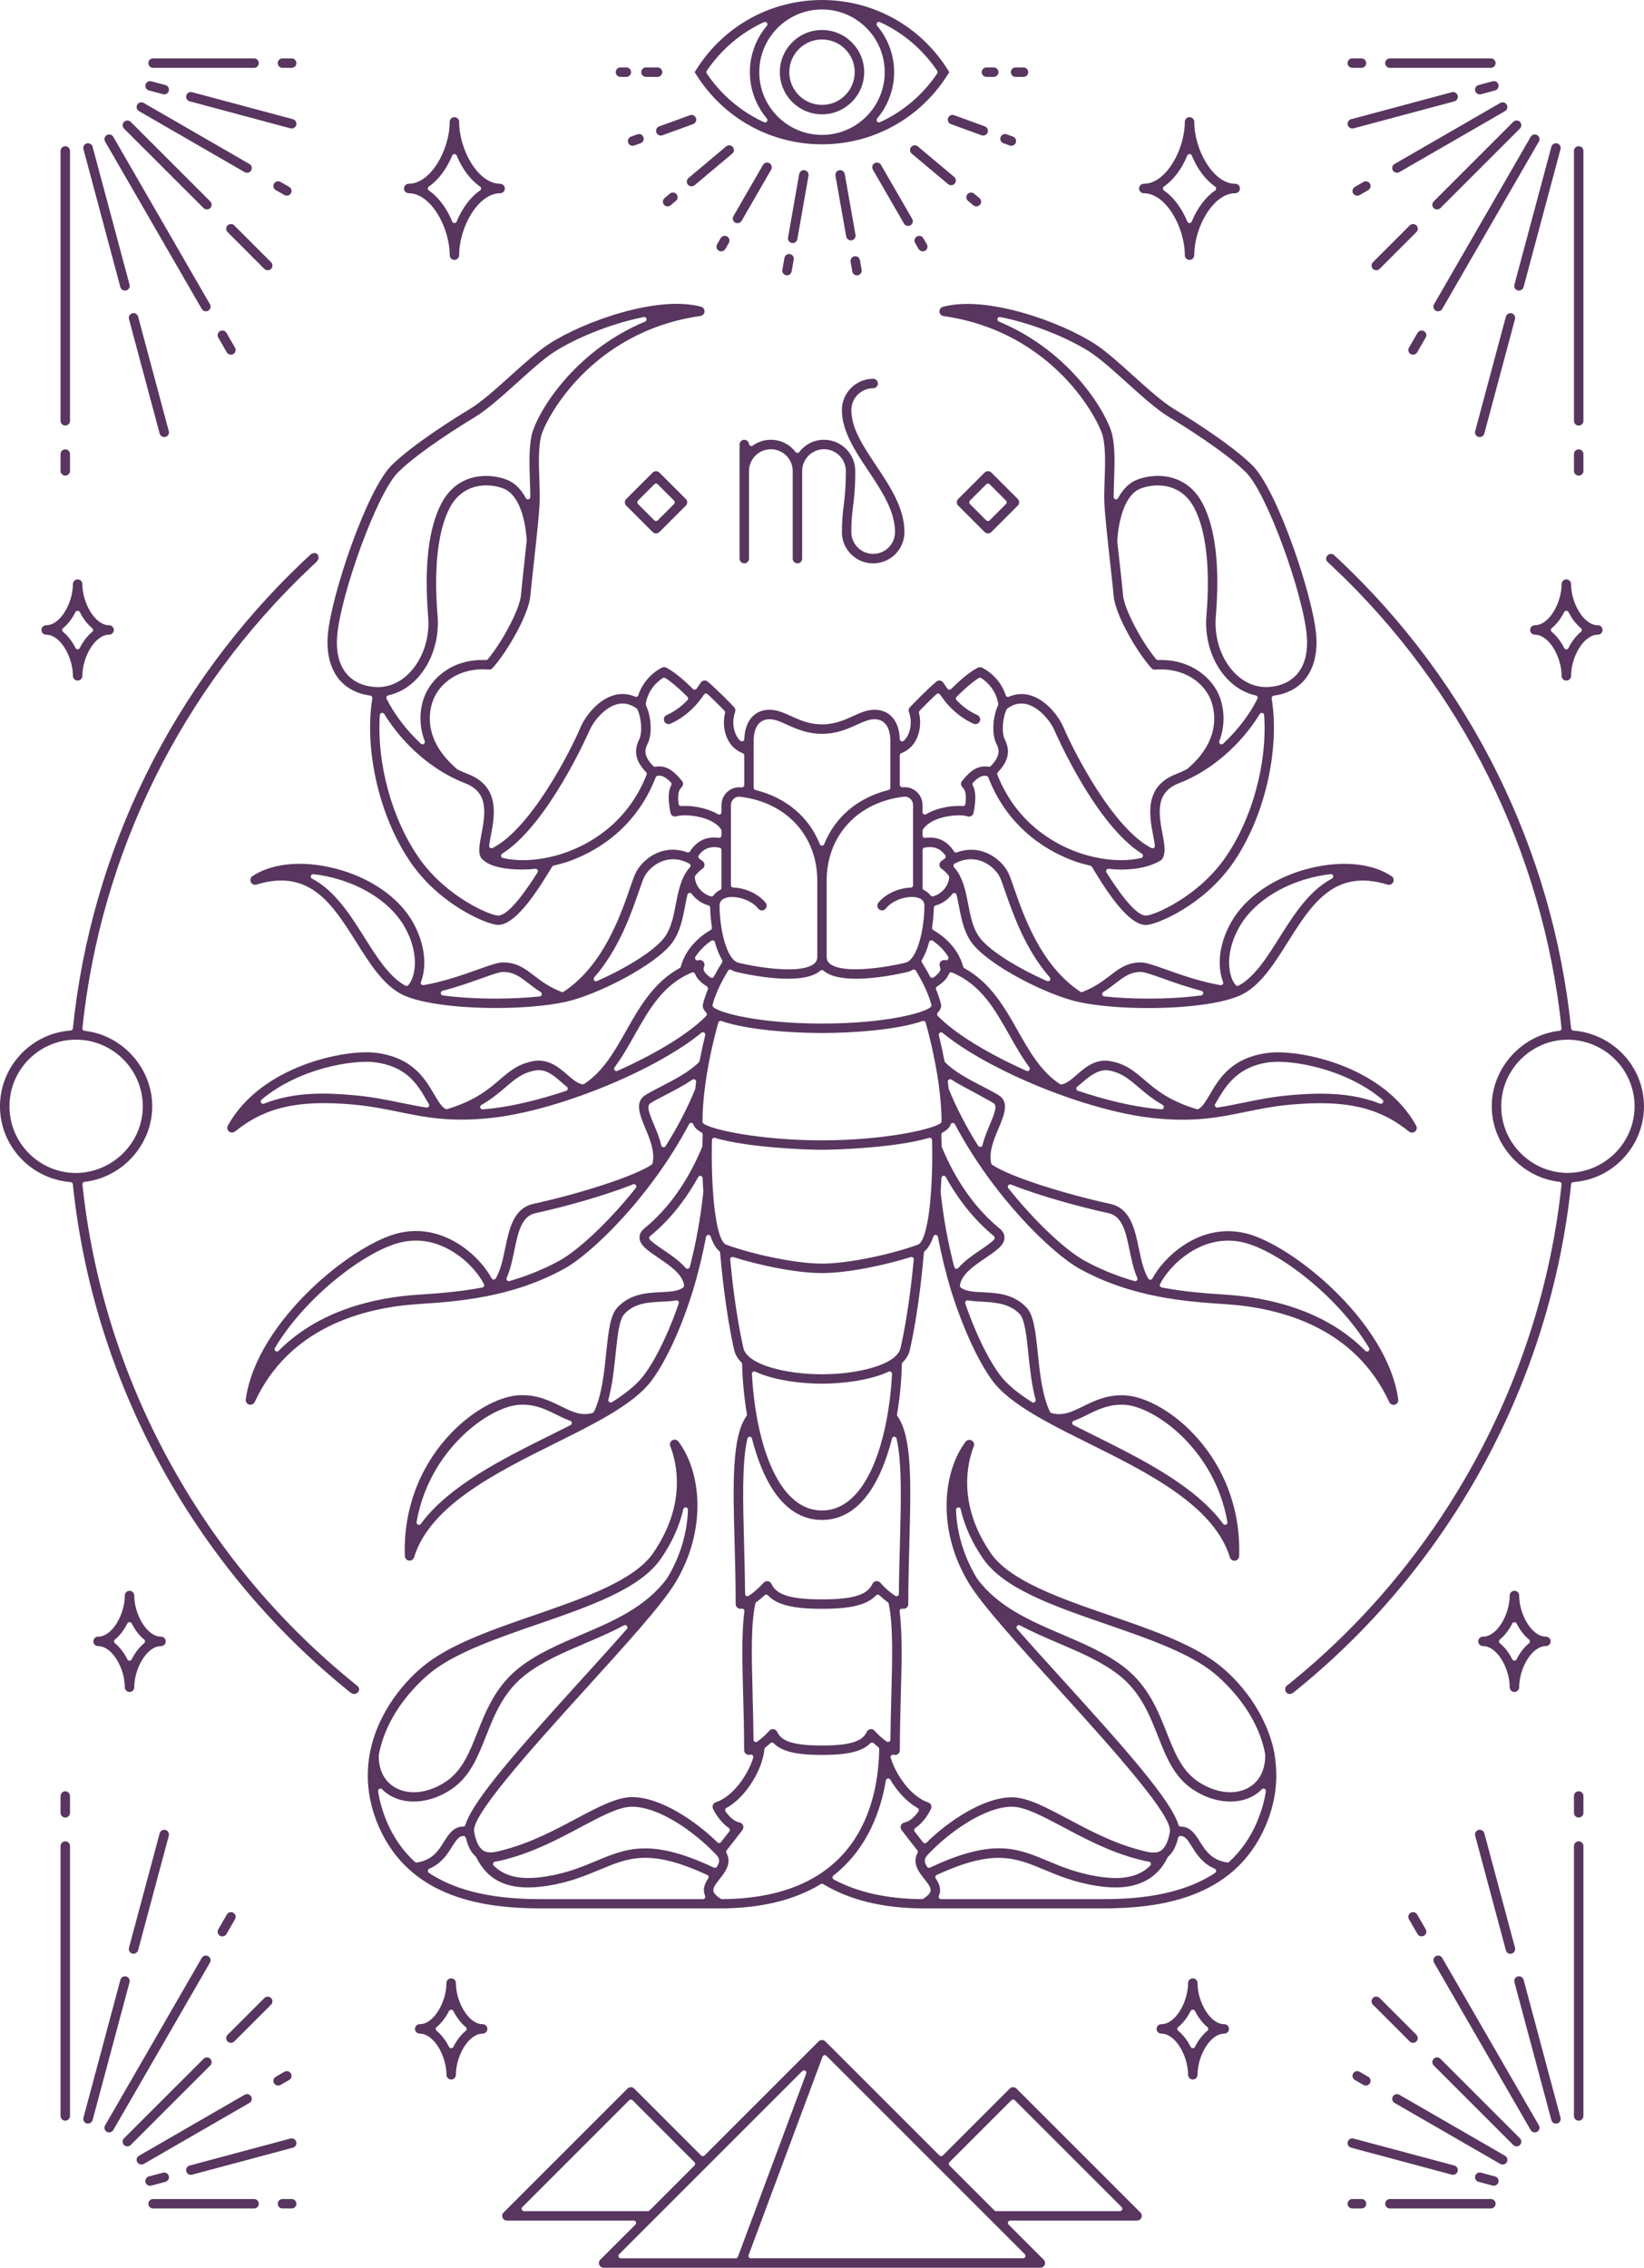 <?xml version="1.0" encoding="UTF-8"?><svg id="Layer_2" xmlns="http://www.w3.org/2000/svg" viewBox="0 0 698.52 963.57"><defs><style>.cls-1{fill:#58365f;}</style></defs><g id="graphics"><path class="cls-1" d="M295.83,31.73c11.66,18.53,31.63,29.59,53.42,29.59s41.77-11.06,53.42-29.59l.68-1.07-.67-1.07c-11.66-18.53-31.63-29.59-53.42-29.59s-41.77,11.06-53.42,29.59l-.68,1.07.67,1.07h0ZM372.66,9.7c.29-.37.8-.5,1.22-.31,9.81,4.49,18.23,11.64,24.34,20.71.23.34.23.78,0,1.12-6.11,9.06-14.52,16.22-24.34,20.71-.13.06-.27.09-.42.09-.31,0-.6-.14-.8-.4-.28-.37-.27-.9.03-1.26,4.66-5.53,7.22-12.53,7.22-19.7s-2.56-14.18-7.22-19.7c-.3-.36-.31-.88-.03-1.26ZM349.26,4.02c14.69,0,26.65,11.95,26.65,26.65s-11.95,26.65-26.65,26.65-26.65-11.95-26.65-26.65,11.95-26.65,26.65-26.65ZM300.3,30.1c6.11-9.06,14.52-16.22,24.34-20.71.42-.19.93-.07,1.22.31.28.37.27.9-.03,1.26-4.66,5.53-7.22,12.53-7.22,19.7s2.56,14.18,7.22,19.7c.3.36.31.88.03,1.26-.2.26-.49.4-.8.4-.14,0-.28-.03-.42-.09-9.81-4.49-18.23-11.64-24.34-20.71-.23-.34-.23-.78,0-1.12Z"/><path class="cls-1" d="M349.26,48.58c9.88,0,17.92-8.04,17.92-17.92s-8.04-17.91-17.92-17.91-17.91,8.04-17.91,17.91,8.04,17.92,17.91,17.92ZM349.26,16.77c7.66,0,13.9,6.23,13.9,13.9s-6.24,13.9-13.9,13.9-13.9-6.24-13.9-13.9,6.23-13.9,13.9-13.9Z"/><path class="cls-1" d="M357.7,226.09c0,7.33,5.96,13.29,13.29,13.29s13.3-5.96,13.3-13.29c0-10.23-6.11-19.38-12.01-28.24-5.44-8.15-10.56-15.83-10.56-23.6,0-5.12,4.16-9.28,9.28-9.28,1.11,0,2.01-.9,2.01-2.01s-.9-2.01-2.01-2.01c-7.33,0-13.29,5.96-13.29,13.29,0,8.97,5.71,17.53,11.23,25.81,5.58,8.36,11.34,17,11.34,26.02,0,5.12-4.16,9.28-9.28,9.28s-9.28-4.16-9.28-9.28.36-7.87.75-10.99c.45-3.74.93-7.6.93-14.93s-5.97-13.29-13.3-13.29c-4.13,0-7.95,1.89-10.49,5.2-.38.5-1.22.5-1.59,0-2.54-3.3-6.36-5.2-10.49-5.2-2.78,0-5.45.86-7.71,2.48-.29.2-.66.25-.99.1-.33-.14-.55-.45-.59-.8-.12-1.02-.98-1.78-2-1.78-1.11,0-2.01.9-2.01,2.01v48.49c0,1.11.9,2.01,2.01,2.01s2.01-.9,2.01-2.01v-37.2c0-5.12,4.16-9.28,9.28-9.28s9.28,4.16,9.28,9.28v37.2c0,1.11.9,2.01,2.01,2.01s2.01-.9,2.01-2.01v-37.2c0-5.12,4.16-9.28,9.28-9.28s9.28,4.16,9.28,9.28c0,7.13-.46,10.87-.9,14.48-.4,3.25-.77,6.32-.77,11.44Z"/><path class="cls-1" d="M204.7,364.87c-.22-.13.34.47,0,0h0Z"/><path class="cls-1" d="M277.32,200.79l-11.23,11.22c-.38.38-.59.88-.59,1.42s.21,1.04.59,1.42l11.23,11.23c.76.76,2.08.76,2.84,0l11.23-11.23c.38-.38.59-.88.59-1.42s-.21-1.04-.59-1.42l-11.23-11.22c-.78-.78-2.06-.78-2.84,0ZM286.71,213.43c0,.27-.11.52-.29.71l-6.97,6.97c-.2.2-.45.29-.71.29s-.51-.1-.71-.29l-6.97-6.97c-.19-.19-.29-.44-.29-.71s.11-.52.29-.71l6.97-6.96c.39-.39,1.03-.39,1.42,0l6.97,6.96c.19.19.29.44.29.71Z"/><path class="cls-1" d="M421.2,226.07l11.23-11.23c.38-.38.59-.88.59-1.42s-.21-1.04-.59-1.42l-11.23-11.22c-.38-.38-.9-.57-1.42-.57s-1.04.19-1.42.57l-11.22,11.22c-.78.78-.78,2.06,0,2.84l11.22,11.23c.76.76,2.08.76,2.84,0ZM412.1,212.72l6.96-6.96c.38-.38,1.04-.38,1.42,0l6.97,6.96c.19.19.29.44.29.71s-.11.52-.29.71l-6.97,6.97c-.19.19-.44.29-.71.29s-.52-.11-.71-.29l-6.96-6.97c-.39-.39-.39-1.03,0-1.42Z"/><path class="cls-1" d="M431.88,887.43c-.75-.75-2.09-.75-2.84,0l-28.45,28.45c-.39.39-1.03.39-1.42,0l-48.5-48.5c-.76-.76-2.08-.76-2.84,0l-48.5,48.5c-.38.38-1.04.38-1.42,0l-28.44-28.45c-.38-.38-.9-.57-1.42-.57s-1.04.19-1.42.57l-52.67,52.67c-.58.58-.75,1.44-.44,2.19.31.75,1.04,1.24,1.86,1.24h53.88c.41,0,.77.24.93.62.15.38.07.81-.22,1.09l-14.91,14.9c-.58.58-.75,1.44-.44,2.19.31.75,1.04,1.24,1.86,1.24h185.54c.82,0,1.55-.49,1.86-1.24.31-.75.14-1.61-.44-2.19l-14.9-14.9c-.29-.29-.37-.72-.22-1.09.16-.38.52-.62.93-.62h53.88c.82,0,1.55-.49,1.86-1.24.31-.75.14-1.61-.44-2.19l-52.67-52.67ZM222.65,939.51c-.41,0-.77-.24-.93-.62-.15-.38-.07-.81.22-1.09l45.4-45.4c.38-.38,1.04-.38,1.42,0l26.31,26.32c.39.39.39,1.03,0,1.42l-19.08,19.09c-.19.19-.44.29-.71.29h-52.64ZM312.6,959.56h-48.84c-.41,0-.77-.24-.93-.62-.15-.38-.07-.81.22-1.09l77.85-77.85c.33-.33.86-.4,1.25-.13.4.25.56.75.4,1.19l-29.01,77.85c-.15.4-.52.66-.94.66ZM435.46,957.84c.29.29.37.72.22,1.09-.16.38-.52.62-.93.62h-115.73c-.33,0-.64-.16-.82-.43-.19-.27-.23-.62-.12-.92l31.42-84.31c.12-.32.39-.56.73-.63.33-.08.67.03.92.27l84.31,84.31ZM476.79,938.89c-.16.38-.52.62-.93.62h-52.64c-.27,0-.52-.11-.71-.29l-19.09-19.09c-.39-.39-.39-1.03,0-1.42l26.32-26.32c.39-.39,1.03-.39,1.42,0l45.4,45.4c.29.29.37.72.22,1.09Z"/><path class="cls-1" d="M107.96,934.37h-42.91c-1.11,0-2.01.9-2.01,2.01s.9,2.01,2.01,2.01h42.91c1.11,0,2.01-.9,2.01-2.01s-.9-2.01-2.01-2.01Z"/><path class="cls-1" d="M123.93,934.37h-3.91c-1.11,0-2.01.9-2.01,2.01s.9,2.01,2.01,2.01h3.91c1.11,0,2.01-.9,2.01-2.01s-.9-2.01-2.01-2.01Z"/><path class="cls-1" d="M64.31,928.66l5.99-1.6c1.06-.29,1.7-1.4,1.42-2.47-.25-.89-1.06-1.47-1.96-1.47-.17,0-.35.02-.52.06l-5.99,1.6c-1.06.29-1.7,1.4-1.42,2.47.29,1.03,1.25,1.71,2.47,1.41Z"/><path class="cls-1" d="M79.16,922.61c.29,1.03,1.23,1.72,2.48,1.41l42.81-11.47c1.06-.29,1.7-1.4,1.42-2.47-.29-1.06-1.38-1.68-2.48-1.41l-42.81,11.47c-1.07.29-1.7,1.4-1.42,2.47Z"/><path class="cls-1" d="M106.91,892.31c.14-.52.07-1.06-.2-1.52-.27-.47-.7-.81-1.23-.95-.16-.04-.34-.06-.51-.06-.35,0-.7.09-1,.27l-44.92,25.94c-.47.27-.8.7-.94,1.22-.14.52-.07,1.06.2,1.52.54.93,1.82,1.27,2.75.74l44.92-25.93c.47-.27.8-.7.94-1.22Z"/><path class="cls-1" d="M119.19,885.9l3.67-2.12c.96-.55,1.29-1.78.73-2.74-.55-.96-1.78-1.29-2.74-.74l-3.68,2.12c-.96.55-1.29,1.78-.74,2.74.53.92,1.81,1.27,2.75.73Z"/><path class="cls-1" d="M89.34,874.78c-.38-.38-.88-.59-1.42-.59s-1.04.21-1.42.59l-33.81,33.8c-.78.78-.78,2.06,0,2.84.76.76,2.08.76,2.84,0l33.81-33.8c.78-.78.78-2.06,0-2.84Z"/><path class="cls-1" d="M112.33,848.95l-15.63,15.63c-.78.78-.78,2.06,0,2.84s2.08.76,2.84,0l15.63-15.63c.78-.78.78-2.06,0-2.84s-2.08-.76-2.84,0Z"/><path class="cls-1" d="M89.41,832.4c-.14-.51-.47-.95-.93-1.21-.31-.18-.65-.27-1-.27-.18,0-.35.02-.53.07-.52.14-.95.47-1.22.93l-41.07,71.15c-.27.46-.35,1-.21,1.53.14.51.47.95.93,1.21.94.54,2.22.19,2.75-.73l41.07-71.15c.27-.46.34-1,.21-1.53Z"/><path class="cls-1" d="M99.12,812.74c-.31-.18-.66-.27-1-.27-.17,0-.35.02-.51.07-.53.14-.96.47-1.23.94l-3.63,6.29c-.27.46-.34,1-.21,1.53.14.51.47.95.93,1.21.93.55,2.22.19,2.75-.73l3.63-6.29c.27-.46.35-1,.21-1.53-.14-.51-.47-.95-.94-1.22Z"/><path class="cls-1" d="M53.61,839.79c-.16-.04-.33-.05-.49-.05-.91,0-1.71.58-1.96,1.48l-15.7,58.6c-.29,1.07.36,2.18,1.44,2.47,1.01.24,2.16-.39,2.44-1.43l15.7-58.6c.28-1.06-.36-2.17-1.43-2.47Z"/><path class="cls-1" d="M67.84,778.97l-13.04,48.65c-.29,1.07.36,2.18,1.44,2.47,1.01.23,2.16-.39,2.44-1.43l13.04-48.65c.29-1.07-.36-2.18-1.44-2.47-1.09-.25-2.15.38-2.44,1.43Z"/><path class="cls-1" d="M27.74,782.38c-1.11,0-2.01.9-2.01,2.01v114.68c0,1.11.9,2.01,2.01,2.01s2.01-.9,2.01-2.01v-114.68c0-1.11-.9-2.01-2.01-2.01Z"/><path class="cls-1" d="M27.74,761.12c-1.11,0-2.01.9-2.01,2.01v7.14c0,1.11.9,2.01,2.01,2.01s2.01-.9,2.01-2.01v-7.14c0-1.11-.9-2.01-2.01-2.01Z"/><path class="cls-1" d="M633.47,934.37h-42.91c-1.11,0-2.01.9-2.01,2.01s.9,2.01,2.01,2.01h42.91c1.11,0,2.01-.9,2.01-2.01s-.9-2.01-2.01-2.01Z"/><path class="cls-1" d="M578.5,934.37h-3.91c-1.11,0-2.01.9-2.01,2.01s.9,2.01,2.01,2.01h3.91c1.11,0,2.01-.9,2.01-2.01s-.9-2.01-2.01-2.01Z"/><path class="cls-1" d="M635.25,924.78l-6.02-1.62c-.16-.04-.33-.06-.49-.06-.9,0-1.71.58-1.95,1.49-.29,1.07.35,2.17,1.42,2.46l6.02,1.62c1.03.23,2.16-.39,2.44-1.43.29-1.07-.35-2.17-1.42-2.46Z"/><path class="cls-1" d="M572.64,910.09c-.28,1.07.35,2.17,1.42,2.46l42.85,11.48c1.03.23,2.16-.39,2.44-1.43.29-1.07-.35-2.17-1.42-2.46l-42.85-11.48c-1.08-.25-2.15.38-2.44,1.43Z"/><path class="cls-1" d="M639.47,915.99l-44.92-25.93c-.31-.18-.65-.27-1-.27-.18,0-.35.02-.53.07-.51.14-.94.47-1.2.93-.27.47-.35,1.01-.21,1.53.14.51.47.95.94,1.22l44.92,25.93c.93.54,2.21.19,2.74-.73.27-.47.34-1.01.21-1.53-.14-.51-.47-.95-.94-1.22Z"/><path class="cls-1" d="M575.66,883.79l3.67,2.11c.93.55,2.21.19,2.74-.73.27-.47.35-1.01.21-1.53-.14-.51-.47-.95-.94-1.22l-3.67-2.11c-.46-.27-1-.35-1.53-.21-.51.14-.94.47-1.2.93-.28.47-.35,1.01-.21,1.53.14.51.47.95.94,1.22Z"/><path class="cls-1" d="M612.01,874.78c-.38-.38-.88-.59-1.42-.59s-1.04.21-1.42.59c-.78.78-.78,2.06,0,2.84l33.8,33.8c.76.76,2.08.76,2.84,0,.78-.78.78-2.06,0-2.84l-33.8-33.8Z"/><path class="cls-1" d="M584.76,848.36c-.54,0-1.04.21-1.42.59-.78.78-.78,2.06,0,2.84l15.63,15.63c.76.76,2.08.76,2.84,0s.78-2.06,0-2.84l-15.63-15.63c-.38-.38-.88-.59-1.42-.59Z"/><path class="cls-1" d="M612.78,831.92c-.27-.46-.7-.8-1.22-.94-.17-.05-.35-.07-.53-.07-.35,0-.68.09-.99.27-.47.27-.8.71-.94,1.22-.14.52-.07,1.06.2,1.52l41.08,71.15c.53.93,1.81,1.27,2.74.74.47-.27.8-.7.94-1.22.14-.52.07-1.06-.2-1.52l-41.08-71.15Z"/><path class="cls-1" d="M605.03,822.51c.47-.27.8-.7.94-1.22.14-.52.07-1.06-.2-1.52l-3.64-6.29c-.27-.47-.7-.8-1.22-.94-.17-.05-.35-.07-.52-.07-.34,0-.69.09-1.01.27-.46.27-.8.7-.93,1.22-.14.52-.07,1.06.2,1.52l3.64,6.29c.53.93,1.81,1.27,2.74.74Z"/><path class="cls-1" d="M647.37,841.21c-.26-.89-1.09-1.48-1.99-1.48-.16,0-.34.02-.5.06-1.06.28-1.69,1.39-1.41,2.46l15.7,58.61c.29,1.04,1.32,1.7,2.47,1.42,1.06-.28,1.69-1.39,1.41-2.46-13.35-49.82-15.37-57.38-15.68-58.61Z"/><path class="cls-1" d="M626.79,780.01l13.04,48.66c.29,1.03,1.19,1.74,2.49,1.41,1.04-.28,1.68-1.38,1.4-2.46l-13.04-48.66c-.29-1.06-1.37-1.67-2.49-1.41-1.04.28-1.68,1.38-1.4,2.46Z"/><path class="cls-1" d="M670.77,782.38c-1.11,0-2.01.9-2.01,2.01v114.68c0,1.11.9,2.01,2.01,2.01s2.01-.9,2.01-2.01v-114.68c0-1.11-.9-2.01-2.01-2.01Z"/><path class="cls-1" d="M670.77,761.12c-1.11,0-2.01.9-2.01,2.01v7.14c0,1.11.9,2.01,2.01,2.01s2.01-.9,2.01-2.01v-7.14c0-1.11-.9-2.01-2.01-2.01Z"/><path class="cls-1" d="M590.55,28.83h42.91c1.11,0,2.01-.9,2.01-2.01s-.9-2.01-2.01-2.01h-42.91c-1.11,0-2.01.9-2.01,2.01s.9,2.01,2.01,2.01Z"/><path class="cls-1" d="M574.58,28.83h3.91c1.11,0,2.01-.9,2.01-2.01s-.9-2.01-2.01-2.01h-3.91c-1.11,0-2.01.9-2.01,2.01s.9,2.01,2.01,2.01Z"/><path class="cls-1" d="M634.2,34.54l-5.99,1.61c-.52.14-.95.47-1.22.94-.27.47-.34,1.01-.2,1.53.29,1.04,1.36,1.7,2.47,1.42l5.99-1.61c.52-.14.95-.47,1.22-.94.27-.47.34-1.01.2-1.53-.29-1.1-1.35-1.71-2.47-1.42Z"/><path class="cls-1" d="M619.15,42.13c.27-.47.34-1.01.2-1.53-.24-.89-1.06-1.49-1.94-1.49-.17,0-.35.02-.52.07l-42.83,11.48c-.52.14-.95.47-1.22.93-.27.47-.34,1.01-.2,1.53.29,1.04,1.35,1.69,2.47,1.42l42.83-11.48c.52-.14.95-.47,1.22-.94Z"/><path class="cls-1" d="M591.6,70.89c-.14.52-.06,1.06.2,1.52.53.92,1.81,1.26,2.74.74l44.92-25.93c.47-.27.8-.7.94-1.22.14-.52.07-1.06-.2-1.52-.27-.47-.7-.8-1.22-.94-.18-.05-.35-.07-.53-.07-.35,0-.69.09-1,.27l-44.92,25.94c-.47.27-.8.7-.94,1.22Z"/><path class="cls-1" d="M580.86,77.1c-.18-.05-.36-.07-.53-.07-.34,0-.68.09-.99.27l-3.68,2.12c-.47.27-.8.7-.94,1.22-.14.52-.07,1.06.2,1.52.53.93,1.82,1.27,2.75.74l3.67-2.12c.47-.27.8-.7.94-1.22.14-.52.07-1.06-.2-1.52-.27-.47-.7-.8-1.22-.94Z"/><path class="cls-1" d="M609.17,88.42c.76.76,2.08.76,2.84,0l33.8-33.8c.78-.78.78-2.06,0-2.84-.78-.78-2.06-.78-2.84,0l-33.8,33.8c-.78.78-.78,2.06,0,2.84Z"/><path class="cls-1" d="M586.18,114.25l15.63-15.63c.78-.78.78-2.06,0-2.84-.39-.39-.91-.58-1.42-.58s-1.03.19-1.42.59l-15.63,15.63c-.78.78-.78,2.06,0,2.84.76.76,2.08.76,2.84,0Z"/><path class="cls-1" d="M609.1,130.8c.14.52.47.95.94,1.22.92.53,2.2.18,2.74-.73l41.07-71.15c.27-.47.35-1.01.21-1.53-.14-.52-.47-.95-.94-1.22-.96-.55-2.19-.22-2.74.74l-41.07,71.15c-.27.47-.34,1.01-.21,1.53Z"/><path class="cls-1" d="M599.39,150.46c.91.53,2.2.19,2.74-.73l3.63-6.29c.27-.47.35-1.01.21-1.53-.14-.52-.47-.95-.94-1.22-.31-.18-.65-.26-.99-.26-.69,0-1.38.36-1.75,1l-3.62,6.29c-.27.47-.35,1.01-.21,1.53.14.52.47.95.94,1.22Z"/><path class="cls-1" d="M643.67,122.47c.27.47.71.8,1.22.94,1.06.28,2.18-.38,2.46-1.42l15.7-58.6c.14-.52.07-1.06-.2-1.52-.27-.47-.7-.8-1.22-.94-.18-.05-.35-.07-.53-.07-.35,0-.68.09-.99.27-.47.27-.81.71-.95,1.23l-15.7,58.6c-.14.52-.07,1.06.2,1.52Z"/><path class="cls-1" d="M642.29,133.12c-.17-.04-.34-.07-.51-.07-.89,0-1.71.6-1.95,1.49l-13.04,48.65c-.14.52-.07,1.06.2,1.52.27.46.7.8,1.22.94,1.09.29,2.18-.38,2.46-1.42l13.04-48.66c.14-.52.07-1.06-.2-1.52-.27-.47-.71-.8-1.22-.94Z"/><path class="cls-1" d="M670.77,180.82c1.11,0,2.01-.9,2.01-2.01v-114.68c0-1.11-.9-2.01-2.01-2.01s-2.01.9-2.01,2.01v114.68c0,1.11.9,2.01,2.01,2.01Z"/><path class="cls-1" d="M670.77,202.09c1.11,0,2.01-.9,2.01-2.01v-7.14c0-1.11-.9-2.01-2.01-2.01s-2.01.9-2.01,2.01v7.14c0,1.11.9,2.01,2.01,2.01Z"/><path class="cls-1" d="M65.04,28.83h42.91c1.11,0,2.01-.9,2.01-2.01s-.9-2.01-2.01-2.01h-42.91c-1.11,0-2.01.9-2.01,2.01s.9,2.01,2.01,2.01Z"/><path class="cls-1" d="M120.01,28.83h3.91c1.11,0,2.01-.9,2.01-2.01s-.9-2.01-2.01-2.01h-3.91c-1.11,0-2.01.9-2.01,2.01s.9,2.01,2.01,2.01Z"/><path class="cls-1" d="M63.26,38.42l6,1.61c1.08.29,2.18-.38,2.46-1.42.14-.51.07-1.05-.2-1.52-.27-.46-.7-.8-1.22-.94l-6-1.61c-.18-.05-.36-.07-.53-.07-.89,0-1.67.58-1.93,1.5-.14.51-.07,1.05.2,1.52.27.46.7.8,1.22.94Z"/><path class="cls-1" d="M125.87,53.11c.14-.51.07-1.06-.2-1.52-.27-.46-.7-.8-1.22-.94l-42.83-11.48c-.17-.04-.35-.07-.51-.07-.89,0-1.71.59-1.95,1.49-.14.52-.07,1.06.2,1.52.27.46.7.8,1.22.94l42.83,11.48c1.08.29,2.18-.38,2.46-1.42Z"/><path class="cls-1" d="M59.05,47.22s44.92,25.94,44.92,25.94c.91.53,2.21.19,2.73-.73.27-.47.35-1.01.21-1.53-.14-.52-.47-.95-.94-1.22l-44.92-25.94c-.31-.18-.65-.27-.99-.27-.18,0-.35.02-.53.07-.53.14-.95.47-1.21.93-.27.47-.35,1.02-.21,1.53.14.52.47.95.94,1.22Z"/><path class="cls-1" d="M119.19,77.31c-.33-.19-.68-.28-1.02-.28-.69,0-1.37.36-1.74,1-.55.96-.22,2.19.74,2.74l3.68,2.12c.92.54,2.21.19,2.75-.74.55-.96.22-2.18-.74-2.74,0,0-3.46-2-3.66-2.11Z"/><path class="cls-1" d="M86.5,88.42c.76.76,2.08.76,2.84,0,.78-.78.78-2.06,0-2.84l-33.81-33.8c-.39-.39-.91-.58-1.42-.58s-1.03.19-1.42.59c-.78.78-.78,2.06,0,2.84l33.81,33.8Z"/><path class="cls-1" d="M115.17,114.25c.78-.78.78-2.06,0-2.84l-15.63-15.63c-.39-.39-.91-.58-1.42-.58s-1.03.19-1.42.59c-.78.78-.78,2.06,0,2.84l15.63,15.63c.76.76,2.08.76,2.84,0Z"/><path class="cls-1" d="M85.73,131.29c.53.92,1.81,1.26,2.74.74.47-.27.8-.7.94-1.22.14-.52.07-1.06-.2-1.52L48.13,58.13c-.27-.46-.7-.8-1.21-.94-.18-.05-.35-.07-.53-.07-.35,0-.69.09-1,.27-.47.27-.8.7-.94,1.22-.14.52-.07,1.06.2,1.52l41.08,71.15Z"/><path class="cls-1" d="M95.01,140.49c-.17-.05-.35-.07-.53-.07-.35,0-.69.09-1,.27-.47.27-.8.7-.94,1.22-.14.52-.07,1.06.2,1.52l3.63,6.29c.53.93,1.81,1.26,2.74.74.47-.27.8-.7.94-1.22.14-.52.07-1.06-.2-1.52l-3.63-6.29c-.27-.46-.7-.8-1.22-.94Z"/><path class="cls-1" d="M51.14,121.99c.3,1.04,1.38,1.69,2.49,1.42.51-.14.95-.47,1.21-.94.27-.46.34-1.01.2-1.52l-15.7-58.61c-.29-1.06-1.41-1.69-2.47-1.42-.51.14-.95.47-1.21.93-.27.47-.34,1.01-.2,1.53,13.35,49.81,15.37,57.38,15.68,58.61Z"/><path class="cls-1" d="M56.21,133.12c-.51.14-.94.47-1.21.93-.27.47-.34,1.01-.2,1.52l13.04,48.66c.29,1.04,1.36,1.69,2.47,1.42.51-.14.95-.47,1.21-.94.27-.46.34-1.01.2-1.52l-13.04-48.66c-.29-1.07-1.37-1.7-2.47-1.41Z"/><path class="cls-1" d="M27.74,180.82c1.11,0,2.01-.9,2.01-2.01v-114.68c0-1.11-.9-2.01-2.01-2.01s-2.01.9-2.01,2.01v114.68c0,1.11.9,2.01,2.01,2.01Z"/><path class="cls-1" d="M27.74,202.09c1.11,0,2.01-.9,2.01-2.01v-7.14c0-1.11-.9-2.01-2.01-2.01s-2.01.9-2.01,2.01v7.14c0,1.11.9,2.01,2.01,2.01Z"/><path class="cls-1" d="M173.66,82.11c9.38,0,17.41,14.46,17.41,26.3,0,1.11.9,2.01,2.01,2.01s2.01-.9,2.01-2.01c0-11.84,8.04-26.3,17.41-26.3,1.11,0,2.01-.9,2.01-2.01s-.9-2.01-2.01-2.01c-9.38,0-17.41-14.46-17.41-26.3,0-1.11-.9-2.01-2.01-2.01s-2.01.9-2.01,2.01c0,11.84-8.04,26.3-17.41,26.3-1.11,0-2.01.9-2.01,2.01s.9,2.01,2.01,2.01ZM182.21,79.27c4.05-2.78,7.58-7.48,9.95-13.23.31-.75,1.55-.75,1.86,0,2.37,5.75,5.9,10.45,9.95,13.23.27.19.44.5.44.83s-.16.64-.44.83c-4.05,2.78-7.58,7.48-9.95,13.23-.16.38-.52.62-.93.62s-.77-.25-.93-.62c-2.37-5.75-5.9-10.45-9.95-13.23-.27-.19-.44-.5-.44-.83s.16-.64.44-.83Z"/><path class="cls-1" d="M486,82.11c9.38,0,17.41,14.46,17.41,26.3,0,1.11.9,2.01,2.01,2.01s2.01-.9,2.01-2.01c0-11.84,8.04-26.3,17.41-26.3,1.11,0,2.01-.9,2.01-2.01s-.9-2.01-2.01-2.01c-9.38,0-17.41-14.46-17.41-26.3,0-1.11-.9-2.01-2.01-2.01s-2.01.9-2.01,2.01c0,11.84-8.04,26.3-17.41,26.3-1.11,0-2.01.9-2.01,2.01s.9,2.01,2.01,2.01ZM494.54,79.27c4.05-2.78,7.58-7.48,9.95-13.23.31-.75,1.55-.75,1.86,0,2.37,5.75,5.9,10.45,9.95,13.23.27.19.44.5.44.83s-.16.64-.44.83c-4.05,2.78-7.58,7.48-9.95,13.23-.16.38-.52.62-.93.62s-.77-.25-.93-.62c-2.37-5.75-5.9-10.45-9.95-13.23-.27-.19-.44-.5-.44-.83s.16-.64.44-.83Z"/><path class="cls-1" d="M431.51,32.67h3.37c1.11,0,2.01-.9,2.01-2.01s-.9-2.01-2.01-2.01h-3.37c-1.11,0-2.01.9-2.01,2.01s.9,2.01,2.01,2.01Z"/><path class="cls-1" d="M419.14,32.67h3.09c1.11,0,2.01-.9,2.01-2.01s-.9-2.01-2.01-2.01h-3.09c-1.11,0-2.01.9-2.01,2.01s.9,2.01,2.01,2.01Z"/><path class="cls-1" d="M426.33,60.85l2.7.98c1.03.36,2.2-.19,2.57-1.2.19-.51.16-1.05-.06-1.54-.23-.49-.63-.86-1.13-1.04l-2.71-.98c-.22-.08-.45-.12-.67-.12-.82,0-1.6.51-1.89,1.32-.19.51-.16,1.05.06,1.54.23.49.63.86,1.13,1.04Z"/><path class="cls-1" d="M402.88,51.69c.23.49.63.85,1.13,1.04l13.06,4.75c1.01.37,2.2-.19,2.57-1.2.19-.51.16-1.05-.06-1.54-.23-.49-.63-.86-1.13-1.04l-13.06-4.76c-.22-.08-.45-.12-.67-.12-.82,0-1.6.51-1.89,1.32-.19.51-.16,1.05.06,1.54Z"/><path class="cls-1" d="M412.6,81.81c-.58,0-1.15.25-1.55.72-.35.41-.51.93-.46,1.46.05.54.3,1.02.71,1.36l2.26,1.89c.81.68,2.13.57,2.83-.25.35-.41.51-.93.46-1.46-.05-.54-.3-1.02-.71-1.36l-2.26-1.89c-.37-.31-.83-.46-1.28-.46Z"/><path class="cls-1" d="M405.66,78c.35-.42.51-.94.47-1.47-.05-.54-.3-1.02-.71-1.36l-15.45-12.96c-.37-.31-.83-.46-1.29-.46-.57,0-1.15.24-1.54.71-.35.41-.51.93-.46,1.46.05.53.3,1.02.71,1.36l15.45,12.96c.82.69,2.15.57,2.82-.24Z"/><path class="cls-1" d="M391.08,100.28c-.53-.14-1.06-.06-1.5.2-.47.27-.8.71-.95,1.22-.14.52-.07,1.06.2,1.52l1.49,2.59c.54.93,1.86,1.26,2.74.74.47-.27.8-.71.95-1.22.14-.52.07-1.06-.2-1.52l-1.5-2.59c-.27-.47-.7-.8-1.23-.94Z"/><path class="cls-1" d="M386.83,95.74c.47-.27.8-.7.94-1.22.14-.52.07-1.06-.2-1.52l-13.23-22.92c-.27-.47-.7-.8-1.21-.94-.18-.05-.36-.07-.53-.07-.34,0-.69.09-.99.27-.47.27-.8.7-.94,1.22-.14.52-.07,1.06.2,1.52l13.23,22.92c.53.93,1.81,1.27,2.74.74Z"/><path class="cls-1" d="M361.42,111.21l.73,4.12c.18,1.08,1.19,1.83,2.33,1.64.53-.09.99-.39,1.29-.83.31-.44.43-.97.33-1.5l-.73-4.12c-.18-1.06-1.24-1.82-2.34-1.63-1.07.19-1.8,1.23-1.62,2.32Z"/><path class="cls-1" d="M358.09,72.65c-.33-.23-.73-.35-1.13-.35-.12,0-.24,0-.35.03-1.09.2-1.82,1.24-1.63,2.33l4.56,25.83c.19,1.07,1.28,1.83,2.31,1.63,1.1-.19,1.83-1.24,1.64-2.33l-4.56-25.83c-.09-.54-.39-1-.84-1.31Z"/><path class="cls-1" d="M263.63,32.67h2.51c1.11,0,2.01-.9,2.01-2.01s-.9-2.01-2.01-2.01h-2.51c-1.11,0-2.01.9-2.01,2.01s.9,2.01,2.01,2.01Z"/><path class="cls-1" d="M274.47,32.67h4.91c1.11,0,2.01-.9,2.01-2.01s-.9-2.01-2.01-2.01h-4.91c-1.11,0-2.01.9-2.01,2.01s.9,2.01,2.01,2.01Z"/><path class="cls-1" d="M266.98,59.1c-.23.48-.25,1.03-.07,1.53.36,1.01,1.55,1.58,2.57,1.2l2.71-.98c.5-.18.91-.55,1.13-1.04.23-.48.25-1.03.07-1.53-.18-.5-.55-.91-1.04-1.14-.49-.23-1.03-.25-1.52-.07l-2.71.98c-.5.18-.91.55-1.13,1.04Z"/><path class="cls-1" d="M278.93,54.75c-.23.48-.25,1.03-.07,1.53.37,1.01,1.54,1.58,2.58,1.2l13.05-4.75c.51-.18.91-.55,1.14-1.04.23-.48.25-1.03.07-1.53-.3-.82-1.06-1.32-1.88-1.32-.23,0-.47.04-.7.12l-13.05,4.75c-.51.18-.91.55-1.14,1.04Z"/><path class="cls-1" d="M284.63,82.27l-2.26,1.89c-.41.34-.66.83-.71,1.36-.05.53.12,1.05.46,1.46.69.82,2.02.94,2.82.25l2.26-1.89c.41-.34.66-.83.71-1.36.05-.53-.12-1.05-.46-1.46-.35-.42-.83-.67-1.36-.72-.65,0-1.1.16-1.47.46Z"/><path class="cls-1" d="M311.82,63.93c.05-.53-.12-1.06-.46-1.47-.34-.41-.83-.66-1.36-.71-.65,0-1.11.16-1.47.46l-16,13.43c-.42.35-.67.83-.71,1.36-.05.54.12,1.06.46,1.46.69.82,2.01.94,2.84.25l16-13.43c.42-.35.67-.83.71-1.36Z"/><path class="cls-1" d="M306.19,101.22l-1.49,2.59c-.55.96-.22,2.19.74,2.74.92.53,2.21.19,2.75-.74l1.49-2.59c.55-.96.22-2.19-.74-2.74-.96-.56-2.2-.22-2.75.74Z"/><path class="cls-1" d="M312.36,94.58c.91.53,2.2.19,2.74-.73l12.56-21.77c.27-.47.35-1.01.21-1.53-.14-.52-.47-.95-.94-1.22-.31-.18-.65-.27-1-.27-.17,0-.35.02-.52.07-.52.14-.95.47-1.22.94l-12.56,21.77c-.27.47-.35,1.01-.21,1.53.14.52.47.95.94,1.22Z"/><path class="cls-1" d="M333.3,109.58l-.89,5.06c-.09.53.02,1.06.33,1.5.31.44.76.74,1.29.83,1.08.21,2.14-.55,2.33-1.63l.89-5.06c.09-.53-.02-1.06-.33-1.5-.31-.44-.77-.74-1.3-.83-.51-.09-1.04.02-1.48.34-.45.31-.75.77-.84,1.29Z"/><path class="cls-1" d="M338.78,101.62l4.75-26.97c.19-1.09-.53-2.13-1.62-2.32-.13-.02-.26-.04-.38-.04-.4,0-.78.12-1.12.36-.44.31-.74.77-.84,1.3l-4.75,26.97c-.19,1.09.54,2.13,1.62,2.33,1.1.2,2.14-.55,2.33-1.63Z"/><path class="cls-1" d="M151.55,716.08c-.82-.56-1.7-1.37-2.55-2.06-63.88-52.23-105.37-128.85-113.98-210.75-.05-.55.34-1.04.89-1.1,16.13-1.8,28.77-15.89,28.77-32.09s-12.64-30.3-28.78-32.09c-.55-.06-.95-.55-.89-1.1,7.82-74.55,42.07-143.8,96.57-195.43.92-.87,2.23-2.07,2.77-2.59,2.49-2.4-.06-5.42-2.73-2.95-.69.64-1.93,1.79-2.88,2.7-55.28,52.41-89.96,122.69-97.78,198.35-.05.48-.44.86-.93.9-16.84,1.19-30.04,15.34-30.04,32.22s13.2,30.88,30.04,32.19c.48.04.87.41.92.9,8.6,83.14,50.62,160.93,115.46,213.96.87.71,1.72,1.44,2.61,2.11,2.32,1.76,5.13-1.34,2.51-3.14ZM4.02,470.07c0-15.62,12.7-28.32,28.3-28.32l.36.02c15.43.17,27.99,12.87,27.99,28.31s-12.7,28.14-28.31,28.33c-15.63,0-28.34-12.71-28.34-28.33Z"/><path class="cls-1" d="M668.47,437.89c-.48-.04-.87-.42-.92-.9-7.83-75.91-42.69-146.39-98.27-198.85-.79-.75-1.58-1.51-2.4-2.24-1.91-1.72-4.78,1.06-2.73,2.95.86.8,1.52,1.42,2.28,2.13,54.79,51.68,89.21,121.12,97.06,195.9.06.55-.34,1.04-.89,1.1-16.13,1.8-28.77,15.89-28.77,32.09s12.64,30.29,28.77,32.09c.55.06.95.56.89,1.1-8.6,81.8-49.99,158.34-113.73,210.56-.93.76-1.81,1.56-2.79,2.26-2.2,1.57-.08,5.09,2.51,3.14.97-.73,1.89-1.52,2.82-2.28,64.71-53.01,106.65-130.7,115.24-213.75.05-.48.44-.86.93-.9,16.85-1.18,30.04-15.33,30.04-32.22s-13.2-30.84-30.04-32.18ZM665.86,498.38c-15.45-.18-28.01-12.88-28.01-28.31s12.57-28.14,28.02-28.31c15.9,0,28.64,12.7,28.64,28.31s-12.85,28.3-28.64,28.31Z"/><path class="cls-1" d="M19.63,269.69c6.11,0,11.35,9.61,11.35,17.48,0,1.11.9,2.01,2.01,2.01s2.01-.9,2.01-2.01c0-7.87,5.24-17.48,11.36-17.48,1.11,0,2.01-.9,2.01-2.01s-.9-2.01-2.01-2.01c-6.12,0-11.36-9.61-11.36-17.48,0-1.11-.9-2.01-2.01-2.01s-2.01.9-2.01,2.01c0,7.87-5.24,17.48-11.35,17.48-1.11,0-2.01.9-2.01,2.01s.9,2.01,2.01,2.01ZM26.79,266.91c2.05-1.68,3.89-4.06,5.3-6.87.35-.68,1.45-.68,1.8,0,1.42,2.82,3.25,5.2,5.3,6.87.23.19.37.47.37.78s-.14.59-.37.78c-2.05,1.68-3.89,4.05-5.3,6.87-.17.34-.52.55-.9.55s-.73-.21-.9-.55c-1.42-2.82-3.25-5.19-5.3-6.87-.23-.19-.37-.47-.37-.78s.14-.59.37-.78Z"/><path class="cls-1" d="M68.41,695.42c-6.12,0-11.36-9.61-11.36-17.47,0-1.11-.9-2.01-2.01-2.01s-2.01.9-2.01,2.01c0,7.86-5.24,17.47-11.36,17.47-1.11,0-2.01.9-2.01,2.01s.9,2.01,2.01,2.01c6.12,0,11.36,9.61,11.36,17.48,0,1.11.9,2.01,2.01,2.01s2.01-.9,2.01-2.01c0-7.87,5.24-17.48,11.36-17.48,1.11,0,2.01-.9,2.01-2.01s-.9-2.01-2.01-2.01ZM61.24,698.2c-2.05,1.68-3.88,4.06-5.3,6.88-.17.34-.52.55-.9.55s-.73-.21-.9-.55c-1.42-2.82-3.26-5.2-5.3-6.88-.24-.19-.37-.47-.37-.78s.14-.59.37-.78c2.05-1.67,3.88-4.05,5.3-6.87.34-.68,1.45-.68,1.8,0,1.42,2.82,3.26,5.2,5.3,6.87.23.19.37.47.37.78s-.13.58-.37.78Z"/><path class="cls-1" d="M652.15,265.67c-1.11,0-2.01.9-2.01,2.01s.9,2.01,2.01,2.01c6.12,0,11.36,9.61,11.36,17.48,0,1.11.9,2.01,2.01,2.01s2.01-.9,2.01-2.01c0-7.87,5.24-17.48,11.36-17.48,1.11,0,2.01-.9,2.01-2.01s-.9-2.01-2.01-2.01c-6.12,0-11.36-9.61-11.36-17.48,0-1.11-.9-2.01-2.01-2.01s-2.01.9-2.01,2.01c0,7.87-5.24,17.48-11.36,17.48ZM659.32,266.91c2.04-1.67,3.88-4.05,5.3-6.88.34-.67,1.45-.67,1.8,0,1.42,2.83,3.26,5.2,5.3,6.88.23.19.37.47.37.78s-.14.59-.37.78c-2.04,1.67-3.88,4.05-5.3,6.88-.17.34-.52.55-.9.55s-.73-.21-.9-.55c-1.42-2.83-3.26-5.2-5.3-6.88-.23-.19-.37-.47-.37-.78s.14-.59.37-.78Z"/><path class="cls-1" d="M630.11,699.43c6.11,0,11.35,9.61,11.35,17.48,0,1.11.9,2.01,2.01,2.01s2.01-.9,2.01-2.01c0-7.87,5.24-17.48,11.36-17.48,1.11,0,2.01-.9,2.01-2.01s-.9-2.01-2.01-2.01c-6.12,0-11.36-9.61-11.36-17.47,0-1.11-.9-2.01-2.01-2.01s-2.01.9-2.01,2.01c0,7.86-5.24,17.47-11.35,17.47-1.11,0-2.01.9-2.01,2.01s.9,2.01,2.01,2.01ZM637.27,696.65c2.04-1.67,3.88-4.04,5.3-6.87.35-.68,1.45-.68,1.8,0,1.42,2.82,3.26,5.2,5.3,6.87.23.19.37.47.37.78s-.13.58-.37.78c-2.06,1.68-3.89,4.06-5.3,6.87-.17.34-.52.55-.9.55s-.73-.22-.9-.55c-1.42-2.82-3.25-5.2-5.3-6.87-.24-.19-.37-.47-.37-.78s.14-.59.37-.78Z"/><path class="cls-1" d="M205.07,860.08c-6.12,0-11.36-9.61-11.36-17.47,0-1.11-.9-2.01-2.01-2.01s-2.01.9-2.01,2.01c0,7.86-5.24,17.47-11.36,17.47-1.11,0-2.01.9-2.01,2.01s.9,2.01,2.01,2.01c6.12,0,11.36,9.61,11.36,17.48,0,1.11.9,2.01,2.01,2.01s2.01-.9,2.01-2.01c0-7.87,5.24-17.48,11.36-17.48,1.11,0,2.01-.9,2.01-2.01s-.9-2.01-2.01-2.01ZM197.91,862.87c-2.05,1.68-3.88,4.06-5.3,6.88-.17.34-.52.55-.9.55s-.73-.21-.9-.55c-1.42-2.82-3.26-5.2-5.3-6.88-.24-.19-.37-.47-.37-.78s.14-.59.37-.78c2.05-1.67,3.88-4.05,5.3-6.87.34-.68,1.45-.68,1.8,0,1.42,2.82,3.26,5.2,5.3,6.87.23.19.37.47.37.78s-.13.58-.37.78Z"/><path class="cls-1" d="M520.17,860.08c-6.11,0-11.35-9.61-11.35-17.47,0-1.11-.9-2.01-2.01-2.01s-2.01.9-2.01,2.01c0,7.86-5.24,17.47-11.36,17.47-1.11,0-2.01.9-2.01,2.01s.9,2.01,2.01,2.01c6.12,0,11.36,9.61,11.36,17.48,0,1.11.9,2.01,2.01,2.01s2.01-.9,2.01-2.01c0-7.87,5.24-17.48,11.35-17.48,1.11,0,2.01-.9,2.01-2.01s-.9-2.01-2.01-2.01ZM513.01,862.87c-2.05,1.67-3.88,4.05-5.3,6.87-.17.34-.52.55-.9.55s-.73-.22-.9-.55c-1.42-2.81-3.25-5.19-5.3-6.87-.24-.19-.37-.47-.37-.78s.14-.59.37-.78c2.05-1.67,3.88-4.05,5.3-6.87.34-.68,1.45-.68,1.8,0,1.42,2.83,3.26,5.2,5.3,6.87.23.19.37.47.37.78s-.13.59-.37.78Z"/><path class="cls-1" d="M541.57,745.4c-3.27-17.61-15.16-31.77-25.2-39.15-11.21-8.25-28.32-14.16-44.87-19.87-20.84-7.2-42.37-14.65-50.47-26.37-14.46-20.94-9.91-38.78-7.28-45.47.36-.93-.02-2-.89-2.48-.86-.49-1.99-.25-2.58.53-9.7,12.84-12.32,37.64,1.44,60.21,5.62,9.23,21.05,26.24,37.39,44.25,26,28.63,49.11,54.71,47.98,61.23-.72,4.18-2.03,6.91-3.89,8.1-2.28,1.46-5.57.58-8.46-.2l-.68-.18c-11.35-3.02-21.5-8.43-30.46-13.2-9.18-4.89-17.11-9.12-23.61-9.12-12.28,0-27.23,10.35-36.31,19.22-.2.2-.49.34-.76.28-.29-.02-.55-.15-.73-.38-1.05-1.33-2.36-3-3.58-4.58-.17-.22-.24-.5-.2-.78.05-.27.21-.52.44-.67,3.58-2.36,5.88-6.46,6.71-8.12.26-.53.28-1.14.05-1.68-.23-.54-.68-.95-1.24-1.13-7.08-2.27-13.65-11.44-15.92-18.98-.1-.34-.02-.7.22-.96.24-.26.59-.37.94-.31.27.05.53.09.8.11.41,0,.89-.19,1.26-.53.42-.38.66-.92.66-1.49,0-8.08.22-16.11.41-23.2.37-13.61.72-26.47-.51-35.82-.04-.31.07-.63.29-.85.23-.22.54-.31.86-.27l.31.04c.54.06,1.13-.11,1.58-.51.41-.37.65-.92.65-1.48,0-8.75.23-17.25.45-25.47v-.47c.69-25.18,1.23-45.08-5.05-53.94-.15-.22-.22-.49-.17-.75,1.2-7.06,1.93-14.84,2.03-21.34,0-.26.11-.51.3-.7,1.62-1.59,2.66-3.37,3.09-5.29,3.72-16.38,5.51-35.76,5.97-41.32.02-.27.15-.51.35-.68,1.43-1.2,2.67-3.3,3.68-6.23.15-.43.5-.72,1.02-.67.45.03.83.37.91.81,1.44,7.53,3.43,15.63,5.47,22.42,6.46,20.74,14.38,35.11,19.32,40.7,4.16,4.72,10.79,9.54,20.59,14.98,5.87,3.26,12.3,6.46,18.96,9.77,24.85,12.35,53.02,26.36,59.73,48.34.29.93,1.18,1.49,2.2,1.4.96-.13,1.69-.94,1.73-1.93,1.4-41.98-31.04-67.14-48.1-68.3-7.71-.52-13.25,2.19-18.12,4.59-4.7,2.32-8.68,4.28-13.54,2.9-.28-.08-.51-.27-.64-.54-3.3-7-4.3-16.58-5.17-25.03-.93-8.87-1.65-15.87-4.7-19.18-5.48-5.95-12.74-6.29-18.58-6.57-3.91-.18-7.29-.34-9.41-1.99-.28-.22-.42-.57-.38-.92.6-4.7,6.12-8.44,10.99-11.74,4.36-2.95,7.79-5.27,7.93-8.4.07-1.52-.61-2.85-2.09-4.07-10.21-8.38-18.47-20.01-24.53-34.59-.05-.12-.07-.24-.08-.37-.03-1.83-.07-3.47-.12-4.88-.01-.38.19-.73.52-.91,1.87-1.04,3.02-2.18,3.4-3.38.13-.38.47-.66.87-.69.45-.05.79.18.98.53,16.39,30.96,41.28,54.93,52.93,61.39,22.46,12.44,45.95,14,61.5,15.03l.75.05c23.6,1.57,54.8,10.07,69.37,41.62.41.86,1.47,1.34,2.4,1.08.94-.27,1.55-1.22,1.42-2.2-4.53-33.09-45.43-66.09-65-70.67-12.25-2.87-22.08,1.97-28.17,6.53-6.75,5.05-10.13,10.56-11.28,12.7-.17.32-.5.52-.86.53-.38,0-.71-.18-.89-.48-2.08-3.44-3.06-8.17-4.01-12.74-1.66-8.02-3.55-17.11-12.09-18.97-18.49-4.02-42.34-11.33-50.23-16.62-.22-.14-.37-.36-.42-.61-1.1-4.92,1.17-10.27,3.18-15,2.77-6.52,4.37-11.35-.22-14.1-2.14-1.28-4.65-2.57-6.86-3.72-5.42-2.8-11.56-5.97-15.68-10.12-.14-.14-.24-.32-.27-.52-.7-3.68-1.51-7.37-2.4-10.96-.1-.42.07-.86.44-1.09.37-.23.84-.2,1.17.07,19.9,16.32,61.62,33.22,89.28,36.17,17.6,1.88,28.16-.29,39.36-2.59,5.86-1.2,11.92-2.44,19.24-3.1,23.38-2.11,37.48,1.1,50.3,11.46.71.57,1.85.56,2.55-.02.74-.62.94-1.67.47-2.51-14.29-25.79-50.11-32.5-62.67-30.95-15.76,1.9-21.06,10.97-24.93,17.58-1.71,2.91-3.05,5.21-4.82,6.27-.24.14-.54.18-.8.1-11.9-3.61-17.43-8.34-22.31-12.51-4.21-3.59-7.84-6.7-14.21-7.87-6.44-1.2-10.67,2.47-14.4,5.7-2.33,2.02-4.3,3.73-6.48,4.17-.24.06-.53,0-.75-.15-8.12-5.36-12.91-13.84-17.98-22.81-5.37-9.52-11.45-20.3-22.63-26.44-.24-.13-.42-.36-.49-.62-2.35-8.86-9.68-13.86-12.73-15.59-.36-.21-.56-.61-.49-1.02.43-2.84.7-5.92.76-8.47,0-.44.31-.83.74-.95,2.78-.76,5.31-2.51,7.13-4.91.23-.31.61-.45,1.01-.38.38.08.68.37.77.75.36,1.53.67,3.13,1,4.81,1.03,5.37,2.1,10.91,5.4,15.49,6.8,9.43,32.08,22.5,45.99,25.37,7.7,1.59,18.01,2.46,29.01,2.46,16.14,0,30.38-1.85,38.08-4.95.02,0,.31-.12.32-.13.96-.39,1.82-.82,2.58-1.25,7.46-4.39,12.73-12.76,18.31-21.63,10.19-16.18,19.82-31.46,42.43-24.49.95.28,1.98-.16,2.4-1.06.43-.9.13-1.99-.7-2.54-7.68-5.13-19.39-6.57-32.13-3.94-15.08,3.11-28.1,11.19-34.84,21.59-5.14,7.94-7.17,17.15-5.44,24.62.22.93.49,1.83.83,2.69.13.34.07.72-.15,1-.23.28-.6.43-.95.36-8.67-1.49-17.02-4.47-23.12-6.64-4.91-1.75-8.45-3.02-10.63-3.02-5.91,0-9.27,2.57-13.15,5.56-2.97,2.28-6.33,4.87-11.74,6.98-.3.12-.64.08-.92-.1-16.76-11.04-24.13-32.39-28.1-43.86-1.22-3.51-2.07-5.99-2.9-7.42-2.01-3.47-6.3-7.6-12.31-8.75-2.05-.39-5.3-.57-9.17.83-.45.15-.93,0-1.18-.4-2.91-4.52-7.05-6.45-12.24-5.76-.28.06-.58-.05-.8-.24-.22-.19-.34-.46-.34-.76v-2.03c0-.2.06-.39.17-.56,3.97-5.94,15.82-6.67,18.87-5.58.56.21,1.17.16,1.69-.14.51-.3.87-.8.97-1.38.74-4.15,1.32-8.46-.37-11.66-.2-.38-.14-.85.16-1.16,2.13-2.25,3.77-3.08,5.62-2.84.37.05.68.29.82.63,8.91,22.98,27.06,32.27,37.09,35.77,1.86.65,3.87,1.21,6.31,1.78.26.06.49.23.63.46,5.24,8.64,15,24.73,22.96,24.73,4.28,0,24.06-8.06,36.65-25.86,13.5-19.08,20.39-48.04,16.77-70.42-.04-.27.02-.54.19-.76.16-.22.4-.36.67-.4,5.13-.66,9.46-2.75,12.52-6.04,4.23-4.55,6.16-11.26,5.57-19.41-1.18-16.35-16.59-62.15-27.25-72.53-9.51-9.27-27.7-20.51-33.05-23.74-5.08-3.07-11.45-8.81-17.61-14.37-5.86-5.29-11.39-10.28-16.14-13.36-14.84-9.62-46.38-20.77-64.58-15.77-.91.25-1.53,1.12-1.47,2.06.06.94.78,1.73,1.72,1.86,47.08,6.72,66.19,44.57,67.75,51.25,1.18,5.02.93,12.13.71,18.4-.11,3.19-.21,6.07-.15,8.61.11,5.15,1.52,17.82,2.65,28l.11,1.01c.54,4.86,1.04,9.45,1.22,11.64.59,7.48,9.3,23.11,16.02,30.67.42.47,1.09.72,1.66.66,12.52-1,20.92,5.83,23.66,13.06,1.78,4.69,4.36,16.91-10.08,29.16-1.89.98-3.4,1.65-4.8,2.19-13.66,5.26-11.25,17.8-9.65,26.11.27,1.41.56,2.94.72,4.28.04.37-.12.73-.42.94-.3.22-.69.24-1.03.07-16.2-8.22-32.85-40.64-37.41-51.35-1.91-4.5-7.37-11.87-14.59-13.7-2.84-.72-5.8-.47-8.57.74-.25.11-.55.11-.81,0-.26-.12-.46-.34-.54-.6-2.74-8.39-9.85-11.66-10.15-11.79-.55-.24-1.19-.23-1.73.05-4.03,2.07-8.84,6.57-11.35,9.07-.21.21-.47.31-.8.29-.29-.02-.56-.18-.73-.42-.99-1.38-1.73-2.5-1.79-2.59-.31-.47-.82-.78-1.38-.86-.53-.08-1.15.09-1.57.45-4.22,3.55-10.5,10.12-11.21,10.85-.52.55-.69,1.36-.42,2.07,1.24,3.37.97,7.41-.69,10.3-.27.48-.76,1.19-1.51,1.89-.29.27-.7.34-1.07.19-.36-.15-.6-.5-.62-.89-.29-7.81-4.33-12.47-10.79-12.47-3.15,0-6.04,1.31-9.1,2.7-3.64,1.65-7.75,3.51-13.15,3.51s-9.52-1.86-13.15-3.51c-3.06-1.39-5.95-2.7-9.1-2.7-6.46,0-10.49,4.66-10.78,12.47-.02.39-.26.74-.62.89-.36.15-.78.08-1.07-.19-.76-.7-1.24-1.42-1.52-1.91-1.66-2.89-1.93-6.92-.69-10.29.26-.71.09-1.53-.43-2.08-.7-.73-6.96-7.29-11.21-10.84-.44-.36-.99-.53-1.6-.45-.54.08-1.04.4-1.36.87-.22.33-.91,1.35-1.78,2.57-.17.24-.44.39-.73.42-.32.03-.58-.08-.8-.29-2.51-2.49-7.31-6.99-11.34-9.07-.55-.28-1.18-.29-1.76-.04-.29.13-7.41,3.44-10.13,11.78-.09.27-.28.49-.54.6-.26.12-.56.12-.81,0-2.77-1.21-5.74-1.46-8.56-.74-7.22,1.84-12.69,9.2-14.6,13.7-4.56,10.71-21.2,43.13-37.41,51.35-.33.16-.73.14-1.03-.07-.3-.21-.47-.57-.42-.94.16-1.28.43-2.79.72-4.28,1.6-8.31,4.01-20.85-9.66-26.11-1.26-.48-2.65-1.09-4.38-1.92-.08-.04-.15-.08-.22-.14-14.62-12.36-12.07-24.61-10.29-29.3,2.75-7.26,11.14-14.13,23.64-13.06.63.06,1.26-.19,1.68-.67,6.72-7.56,15.43-23.2,16.02-30.67.17-2.21.67-6.68,1.24-11.86l.09-.77c1.13-10.19,2.53-22.87,2.65-28.02.05-2.51-.04-5.38-.15-8.42-.23-6.49-.48-13.57.7-18.6,1.56-6.68,20.67-44.52,67.75-51.24.94-.14,1.66-.92,1.73-1.86.05-.94-.56-1.81-1.47-2.06-18.23-5-49.74,6.16-64.58,15.77-4.75,3.08-10.3,8.09-16.18,13.39-6.17,5.57-12.5,11.28-17.57,14.34-5.35,3.23-23.54,14.47-33.05,23.74-10.66,10.38-26.07,56.18-27.25,72.53-.59,8.15,1.34,14.86,5.57,19.41,3.07,3.29,7.4,5.38,12.52,6.04.27.04.51.18.67.4.16.22.23.49.19.76-3.62,22.39,3.28,51.34,16.77,70.42,12.59,17.8,32.38,25.86,36.65,25.86,7.97,0,17.72-16.08,22.96-24.73.14-.23.37-.4.63-.46,2.44-.57,4.45-1.13,6.31-1.78,10.03-3.5,28.18-12.79,37.09-35.76.14-.35.45-.59.82-.64,1.63-.18,3.15.23,5.62,2.84.29.31.36.78.16,1.16-1.69,3.2-1.11,7.51-.36,11.66.11.58.46,1.09.97,1.38.53.31,1.14.37,1.68.16,2.96-1.07,14.97-.28,18.89,5.57.11.16.17.36.17.56v2.03c0,.29-.13.56-.34.76-.22.19-.51.28-.8.24-5.21-.7-9.33,1.23-12.23,5.76-.26.39-.76.55-1.18.4-3.89-1.39-7.14-1.22-9.19-.82-6,1.15-10.29,5.27-12.3,8.75-.85,1.45-1.72,3.98-2.93,7.48-3.96,11.46-11.33,32.77-28.08,43.81-.27.18-.61.22-.92.1-5.39-2.1-8.76-4.69-11.74-6.97-3.89-2.99-7.24-5.57-13.16-5.57-2.16,0-5.71,1.27-10.63,3.02-6.12,2.18-14.46,5.16-23.11,6.64-.36.07-.72-.07-.95-.36-.23-.28-.29-.66-.15-1,.34-.86.62-1.76.82-2.68,1.74-7.48-.29-16.68-5.43-24.63-6.74-10.41-19.76-18.48-34.85-21.59-12.72-2.63-24.43-1.2-32.12,3.94-.82.55-1.13,1.64-.7,2.53.42.9,1.46,1.36,2.41,1.06,22.62-6.96,32.24,8.32,42.43,24.49,5.58,8.86,10.84,17.23,18.33,21.64.79.46,1.66.88,2.75,1.32,7.73,3.13,22,4.99,38.19,4.99,11.01,0,21.32-.88,29.03-2.47,13.9-2.87,39.18-15.94,45.98-25.37,3.3-4.57,4.37-10.14,5.4-15.52l.05-.29c.3-1.55.59-3.05.94-4.49.09-.38.39-.67.77-.75.4-.08.77.07,1.01.38,1.82,2.4,4.35,4.15,7.13,4.91.43.12.73.5.74.95.05,2.53.33,5.62.76,8.46.06.41-.13.82-.49,1.02-3.04,1.74-10.37,6.73-12.72,15.59-.07.26-.24.49-.49.62-11.19,6.14-17.27,16.92-22.63,26.44-5.06,8.97-9.84,17.45-17.98,22.82-.22.15-.49.2-.75.15-2.19-.44-4.18-2.17-6.5-4.18-3.34-2.9-7.91-6.88-14.38-5.69-6.38,1.17-10.01,4.28-14.21,7.87-4.89,4.18-10.42,8.9-22.32,12.51-.27.08-.56.04-.8-.1-1.76-1.05-3.11-3.36-4.82-6.27-3.87-6.61-9.17-15.67-24.93-17.58-12.55-1.48-48.44,5.27-62.66,30.95-.47.84-.27,1.9.46,2.51.71.59,1.85.6,2.55.03,12.83-10.36,26.94-13.57,50.31-11.46,7.32.66,13.41,1.91,19.31,3.11,11.15,2.29,21.68,4.45,39.3,2.57,27.66-2.95,69.38-19.86,89.28-36.18.33-.27.8-.31,1.17-.07.36.23.54.67.44,1.09-.9,3.62-1.7,7.31-2.4,10.96-.04.2-.13.38-.27.52-4.11,4.14-10.26,7.31-15.68,10.12-2.49,1.29-4.83,2.49-6.87,3.72-4.58,2.75-3,7.58-.27,14.11,1.98,4.72,4.22,10.07,3.12,14.98-.06.25-.21.47-.42.61-7.81,5.24-32.09,12.71-50.12,16.62-8.53,1.85-10.34,10.54-12.09,18.95-.95,4.59-1.93,9.32-4.01,12.76-.18.3-.51.48-.86.48-.39,0-.71-.21-.89-.53-1.14-2.14-4.53-7.65-11.28-12.7-6.1-4.56-15.94-9.4-28.17-6.53-19.57,4.59-60.48,37.58-65,70.68-.14.98.47,1.92,1.42,2.2.93.25,1.98-.22,2.39-1.09,14.58-31.54,45.77-40.04,69.37-41.61l.75-.05c15.55-1.03,39.05-2.59,61.5-15.03,11.66-6.45,36.54-30.43,52.93-61.39.18-.35.51-.58.98-.53.4.04.74.31.87.69.38,1.2,1.53,2.34,3.4,3.38.33.18.53.54.52.91-.05,1.41-.09,3.05-.12,4.88,0,.13-.03.25-.08.37-6.06,14.58-14.31,26.21-24.53,34.59-1.48,1.21-2.16,2.54-2.09,4.07.15,3.13,3.58,5.46,7.93,8.4,4.87,3.3,10.39,7.03,10.99,11.74.04.35-.1.7-.38.92-2.11,1.64-5.49,1.8-9.41,1.99-5.84.27-13.1.62-18.59,6.57-3.04,3.3-3.77,10.29-4.69,19.14-.88,8.49-1.87,18.07-5.18,25.07-.13.26-.35.46-.63.54-4.86,1.4-8.65-.47-13.45-2.85-4.93-2.43-10.52-5.15-18.21-4.64-17.06,1.16-49.5,26.33-48.1,68.3.04.98.77,1.8,1.75,1.93.96.14,1.89-.46,2.18-1.41,6.7-21.96,34.89-35.98,59.75-48.34,6.36-3.16,12.86-6.39,18.72-9.64.04-.03.25-.13.29-.16,9.83-5.46,16.34-10.21,20.51-14.93,4.93-5.59,12.92-19.7,19.27-40.51,2.13-6.99,4.07-15.04,5.52-22.6.08-.45.46-.78.91-.81.42-.07.87.24,1.02.67,1.01,2.92,2.25,5.02,3.68,6.22.2.17.33.42.35.68.46,5.54,2.25,24.91,5.97,41.32.44,1.92,1.47,3.7,3.09,5.29.19.18.29.44.3.7.1,6.49.84,14.26,2.03,21.34.05.26-.02.53-.17.75-6.28,8.86-5.75,28.74-5.07,53.91.22,7.93.46,16.87.46,25.98,0,.56.24,1.11.67,1.49.42.38.98.56,1.53.5l.33-.04c.31-.06.64.06.86.27.22.22.35.53.31.84-1.23,9.37-.88,22.27-.51,35.93.19,7.05.4,15.05.4,23.08,0,.56.24,1.11.67,1.49.42.37.94.56,1.55.5.16-.02.33-.04.51-.07.35-.06.7.05.93.31.24.26.32.62.22.96-2.28,7.54-8.85,16.69-15.9,18.95-.56.18-1.01.59-1.24,1.13-.23.54-.21,1.15.05,1.67.82,1.65,3.13,5.75,6.71,8.12.24.16.39.4.44.67.04.28-.03.56-.2.78-1.22,1.58-2.53,3.24-3.58,4.58-.18.22-.44.36-.73.38-.28.05-.56-.09-.76-.28-9.07-8.87-24.02-19.22-36.31-19.22-6.49,0-14.43,4.23-23.62,9.12-8.95,4.77-19.09,10.17-30.45,13.19l-.67.18c-2.89.78-6.15,1.67-8.45.2-1.86-1.18-3.17-3.91-3.9-8.1-1.13-6.51,22-32.62,47.87-61.11,16.46-18.14,31.88-35.12,37.5-44.36,13.76-22.58,11.14-47.38,1.44-60.21-.61-.8-1.72-1.04-2.58-.55-.88.49-1.26,1.56-.89,2.49,2.63,6.68,7.19,24.5-7.28,45.47-8.1,11.73-29.66,19.18-50.5,26.38-16.54,5.71-33.63,11.62-44.84,19.87-10.03,7.37-21.88,21.51-25.06,39.06-.02.08-.04.16-.08.24.01.09-.04.38-.05.47-1.67,10.08-.36,20.2,3.92,30.06,13.56,31.26,46.09,34.88,69.37,34.88h75.72c17.13,0,31.51-3.47,42.76-10.32.16-.1.34-.15.52-.15s.36.05.52.15c11.29,6.84,25.68,10.32,42.79,10.32h75.72c23.29,0,55.81-3.62,69.37-34.88,4.27-9.85,5.6-19.98,3.94-30.11,0-.29,0-.4-.01-.58ZM456.24,603.71c1.97-.7,3.89-1.65,5.74-2.57,4.42-2.19,9.41-4.67,16.15-4.22,12.27.84,37.98,18.68,43.39,49.82.08.46-.16.91-.6,1.09-.13.05-.26.08-.39.08-.31,0-.62-.15-.81-.41-11.95-16.25-34.88-27.65-55.12-37.71-2.89-1.43-5.72-2.84-8.48-4.24-.36-.18-.57-.56-.55-.96.02-.4.29-.75.66-.88ZM410.32,552.88c.23-.27.59-.39.94-.34,1.64.3,4.38.46,6.22.56,5.32.27,11.71.82,15.81,5.28,2.15,2.32,2.88,9.4,3.66,16.89.65,6.22,1.38,13.21,3.06,19.41.11.4-.04.82-.37,1.07-.18.13-.39.2-.6.2-.19,0-.37-.05-.54-.16-5.42-3.44-9.41-6.64-12.19-9.79-4.02-4.57-10.39-15.4-16.18-32.14-.12-.34-.05-.71.19-.98ZM492.9,545.63c.77-1.54,3.78-6.94,10.43-11.91,5.4-4.04,14.11-8.33,24.85-5.84,14.69,3.44,40.28,22.72,53.53,44.87.26.44.15,1-.25,1.31-.18.14-.4.21-.62.21-.26,0-.52-.1-.71-.3-17.4-17.61-41.66-22.68-58.95-23.84l-.75-.05c-7.5-.5-16.76-1.11-26.82-3.02-.31-.06-.57-.26-.71-.54-.14-.28-.14-.61,0-.89ZM428.42,503.65c.27-.37.76-.5,1.18-.33,11.94,4.78,29.38,9.55,41.35,12.15,5.99,1.3,7.39,8.05,9.02,15.87.83,4,1.68,8.11,3.25,11.62.16.36.09.77-.16,1.07-.19.22-.47.35-.76.35-.09,0-.19-.01-.28-.04-7.7-2.22-14.9-5.18-21.4-8.78-6.86-3.8-19.47-14.76-32.18-30.68-.29-.35-.29-.86-.02-1.22ZM403.21,458.71c.33-.2.76-.2,1.09.02,3.39,2.3,8.2,4.58,11.13,6.25,1.98,1.13,4.87,2.64,6.6,3.68,1.75,1.05.86,3.72-1.44,9.14-1.12,2.65-2.4,5.65-3.13,8.78-.09.39-.41.69-.81.76-.51.01-.83-.16-1.02-.46-5.05-8.04-9.24-16.12-12.46-24.01-.04-.08-.06-.17-.07-.26-.11-.98-.24-1.96-.37-2.92-.05-.39.13-.78.47-.99ZM516.33,469.08c.25-.41,1-1.7,1.25-2.12,3.56-6.05,8.8-14.03,21.94-15.62,8.84-1.1,31.93,2.45,47.86,15.91.38.32.47.86.22,1.28-.26.42-.77.59-1.23.42-7.24-2.86-15.47-4.25-25.16-4.25-3.93,0-8.24.22-13.18.66-7.57.68-13.75,1.95-19.74,3.18-3.77.77-7.24,1.48-10.96,2.05-.49.01-.8-.16-.99-.44-.22-.33-.22-.75-.02-1.08ZM457.69,461.76c.6-.46,1.93-1.61,2.5-2.1,2.97-2.55,6.87-5.58,11.05-4.8,5.31.98,8.41,3.62,12.33,6.96,2.79,2.38,5.91,5.06,10.43,7.66.41.23.6.72.46,1.17-.13.42-.52.7-.96.7-1.13-.09-2.2-.19-3.28-.31-9.19-.98-20.34-3.59-32.22-7.56-.35-.12-.61-.42-.67-.78-.06-.36.08-.74.37-.96ZM527.65,392.13c6.16-9.52,18.23-16.93,32.28-19.84,1.82-.38,3.66-.66,5.45-.86.46-.07.93.25,1.07.71.14.46-.07.96-.5,1.18-9.74,5.08-16.37,15.61-22.23,24.9-5.32,8.45-10.34,16.42-16.95,20.31-.16.09-.33.19-.5.28-.15.08-.31.12-.47.12-.28,0-.56-.12-.76-.35-1.02-1.18-1.82-2.88-2.29-4.92-1.49-6.44.34-14.49,4.9-21.54ZM468.76,421.53c2.09-1.32,3.8-2.63,5.3-3.78,3.63-2.79,6.21-4.77,10.77-4.77,1.37,0,4.57,1.11,9.29,2.79,4.57,1.63,10.26,3.66,16.36,5.22.47.12.78.55.76,1.03-.03.48-.39.87-.87.94-6.68.9-14.56,1.35-22.43,1.35-6.48,0-12.95-.31-18.74-.93-.43-.05-.78-.36-.87-.77-.1-.42.08-.85.44-1.07ZM405.64,366.93c3.12-1.67,6.25-2.21,9.31-1.61,4.68.9,8.09,4.23,9.59,6.81.62,1.07,1.43,3.38,2.6,6.78,3.18,9.18,8.48,24.51,18.89,36.36.31.35.33.88.06,1.26-.2.27-.5.41-.81.41-.14,0-.27-.03-.4-.08-11.15-4.9-24.37-12.58-28.79-18.7-2.78-3.85-3.76-8.96-4.71-13.9-1.09-5.66-2.21-11.51-6.01-15.77-.2-.23-.29-.54-.24-.85.06-.3.24-.56.51-.71ZM175.76,413.67c-.47,2.04-1.27,3.74-2.29,4.92-.2.23-.47.35-.76.35-.16,0-.33-.04-.47-.12l-.47-.26c-6.63-3.91-11.65-11.88-16.97-20.32-5.85-9.29-12.48-19.82-22.22-24.91-.43-.22-.64-.72-.49-1.18s.54-.75,1.07-.71c1.8.2,3.62.49,5.42.86,14.06,2.91,26.13,10.32,32.29,19.84,4.56,7.05,6.39,15.1,4.9,21.53ZM229.33,423.38c-5.8.62-12.26.93-18.74.93-7.88,0-15.76-.46-22.44-1.35-.48-.06-.84-.45-.87-.94-.03-.48.29-.91.76-1.03,6.07-1.55,11.53-3.5,16.34-5.21,4.76-1.7,7.94-2.8,9.31-2.8,4.56,0,7.15,1.99,10.73,4.75,1.57,1.2,3.29,2.52,5.34,3.81.36.23.54.66.44,1.08-.09.42-.44.73-.87.77ZM293.15,368.48c-3.8,4.27-4.92,10.11-6.01,15.77-.95,4.94-1.93,10.04-4.71,13.9-4.42,6.12-17.64,13.81-28.79,18.71-.13.06-.27.08-.4.08-.31,0-.62-.14-.81-.41-.27-.38-.26-.9.06-1.26,10.42-11.86,15.72-27.19,18.89-36.34,1.18-3.43,1.99-5.74,2.61-6.8,1.49-2.58,4.9-5.92,9.58-6.81,3.09-.59,6.21-.05,9.31,1.62.27.15.46.41.51.71.05.3-.04.61-.24.84ZM182.17,470.16c-.19.28-.5.45-.84.45-3.87-.58-7.35-1.29-11.03-2.05-6.07-1.25-12.25-2.51-19.82-3.19-12.37-1.12-25.56-1.46-38.34,3.59-.46.18-.98,0-1.23-.42-.25-.42-.16-.96.22-1.28,15.91-13.44,39.05-17,47.87-15.92,13.77,1.66,18.32,9.43,21.97,15.67.43.74.83,1.42,1.23,2.07.2.33.2.76-.02,1.08ZM240.53,463.51c-11.89,3.96-23.03,6.58-32.22,7.56-1.08.12-2.15.22-3.2.3-.52,0-.91-.28-1.04-.7-.14-.45.05-.94.46-1.17,4.52-2.61,7.65-5.29,10.41-7.65,3.94-3.36,7.03-6,12.35-6.98,4.55-.84,7.72,1.91,11.1,4.85.84.73,1.63,1.41,2.45,2.05.29.23.44.6.37.96-.06.36-.32.66-.67.78ZM205.61,546.53c-.14.28-.4.48-.71.54-10.08,1.91-19.35,2.52-26.8,3.02l-.78.05c-17.29,1.15-41.54,6.23-58.94,23.84-.2.2-.46.3-.71.3-.22,0-.43-.07-.62-.21-.4-.31-.51-.87-.25-1.31,13.24-22.16,38.83-41.43,53.53-44.88,2.12-.5,4.27-.75,6.38-.75,7.99,0,14.45,3.58,18.47,6.59,6.65,4.97,9.67,10.37,10.43,11.91.14.28.14.61,0,.9ZM270.15,504.77c-12.74,15.98-25.38,26.97-32.26,30.78-6.5,3.6-13.7,6.55-21.4,8.78-.09.03-.18.04-.28.04-.29,0-.56-.12-.76-.35-.25-.29-.32-.71-.16-1.07,1.56-3.51,2.42-7.61,3.24-11.57,1.63-7.87,3.02-14.61,9.02-15.91,11.92-2.59,29.35-7.39,41.43-12.25.42-.17.91-.04,1.18.33.27.36.27.87-.02,1.23ZM295.4,462.62c-.01.09-.03.18-.07.26-3.23,7.93-7.45,16.05-12.54,24.13-.19.29-.51.47-.85.47-.57-.08-.89-.39-.98-.78-.71-3.14-1.98-6.19-3.11-8.87-2.14-5.12-3.26-8.04-1.39-9.16,1.97-1.18,4.24-2.35,6.64-3.59,3.73-1.92,7.65-3.99,11.11-6.34.33-.23.76-.23,1.09-.02.34.21.52.6.47.99-.13.96-.25,1.94-.37,2.92ZM242.39,605.55c-2.77,1.41-5.61,2.82-8.48,4.24-20.23,10.06-43.16,21.46-55.11,37.71-.19.26-.5.41-.81.41-.13,0-.27-.03-.39-.08-.43-.18-.68-.64-.6-1.09,5.41-31.14,31.12-48.98,43.39-49.82,6.71-.48,11.52,1.94,16.19,4.25,1.84.91,3.73,1.84,5.7,2.54.38.13.64.48.66.88.03.4-.19.78-.55.96ZM288.39,553.86c-5.79,16.73-12.15,27.57-16.18,32.14-2.78,3.15-6.76,6.35-12.19,9.79-.16.11-.35.16-.54.16-.21,0-.42-.07-.6-.2-.33-.25-.48-.67-.37-1.07,1.69-6.22,2.42-13.23,3.06-19.41.78-7.52,1.52-14.57,3.66-16.89,4.36-4.74,10.19-5.01,15.83-5.28,2.22-.11,4.28-.21,6.2-.56.35-.06.71.06.94.34.24.27.31.64.19.98ZM415.14,670.7c-5.52-9.09-8.6-19.16-8.94-29.19-.02-.52.36-.96.87-1.03.49-.05.99.27,1.11.77,1.63,7.15,4.84,14.23,9.53,21.04,8.85,12.82,30.05,20.14,52.5,27.89,16.27,5.62,33.07,11.43,43.77,19.3,2,1.47,19.68,14.99,23.6,35.9.11,6.69-2.49,11.72-7.3,14.32-2.27,1.22-4.86,1.82-7.61,1.82-4.51,0-9.42-1.62-13.95-4.75-6.69-4.61-9.76-12.38-13.01-20.6-3.68-9.3-7.85-19.83-17.98-27.71-7.68-5.97-17.14-10.01-26.29-13.92-13.48-5.75-27.38-11.69-36.31-23.84ZM394.18,788.09c9.25-9.83,24.4-20.41,35.79-20.41,5.48,0,13.02,4.02,21.76,8.66,9.13,4.86,19.49,10.38,31.28,13.52l.66.18c1.43.39,2.95.78,4.48.98.38.05.7.31.82.67.13.36.03.76-.24,1.03-3.55,3.53-8.32,5.26-14.71,5.26-2.29,0-4.79-.22-7.51-.66-8.92-1.42-15.46-4.15-21.24-6.57-6.93-2.89-12.91-5.4-20.87-5.4s-17.36,2.6-29.24,8.2c-.45.2-1,.05-1.27-.37-1.34-2.12-1.26-3.45.29-5.1ZM399.98,500.56c.02-.45.33-.84.77-.94.43-.1.89.1,1.11.49,5.58,10.1,12.45,18.54,20.41,25.08.42.34.49.95.17,1.37-.79,1.06-3.39,2.89-5.84,4.55-3.24,2.19-6.86,4.66-9.42,7.65-.19.23-.47.35-.76.35-.07,0-.15,0-.22-.03-.36-.08-.66-.36-.75-.73-2.7-10.41-4.64-21.09-5.77-31.74.13-2.12.23-4.09.31-6.07ZM403.2,413.79c.09-.25.29-.46.54-.56.25-.11.53-.11.78,0,12.22,5.07,18.11,15.51,24.35,26.57,2.6,4.61,5.29,9.38,8.51,13.7.27.37.27.87-.02,1.23-.2.24-.49.38-.78.38-.14,0-.28-.03-.41-.09-16.91-7.55-30.66-16.06-37.72-23.36-.38-.39-.38-1.02,0-1.41.96-.96,1.44-1.97,1.44-2.98,0-.15-.02-.31-.05-.44-.45-1.99-1.15-4.09-2.11-6.43-.19-.45-.02-.98.4-1.24,1.8-1.12,4.15-2.97,5.06-5.37ZM396.3,399.73c2.77,1.88,5.11,4.3,6.57,6.8.21.36.18.8-.07,1.12-.25.33-.67.46-1.07.35-.76-.22-1.58.03-2.09.64-.51.61-.62,1.46-.27,2.17.25.51.28.98.09,1.51-.42,1.16-1.76,2.28-2.81,3-.17.12-.37.18-.57.18-.08,0-.16,0-.24-.03-.28-.07-.52-.25-.65-.51-1.35-2.59-2.63-4.7-3.47-6.01-.2-.32-.21-.73-.01-1.06,1.21-2,2.24-4.56,3.06-7.6.08-.31.31-.57.62-.68.31-.11.65-.07.91.11ZM395.74,426.9c.09.35-.01.72-.27.97-2.4,2.38-18.92,7.04-46.22,7.04s-43.83-4.65-46.22-7.03c-.25-.25-.36-.62-.27-.97,1.38-5.26,4.35-10.78,6.6-14.48.29-.47.91-.62,1.38-.34.7.42,1.43.72,2.17.9,2.84.68,12.8,2.88,21.85,2.88,6.31,0,10.86-1.07,13.52-3.18l.29-.25c.38-.34.96-.35,1.34,0l.3.25c2.66,2.11,7.22,3.18,13.52,3.18,9.04,0,19.01-2.2,21.86-2.88.74-.18,1.47-.48,2.17-.9.47-.28,1.09-.14,1.38.34,2.24,3.69,5.2,9.19,6.59,14.46ZM392.78,360.17c3.8-.77,6.73.29,8.85,3.25.16.22.22.49.17.76-.05.27-.2.5-.42.66-.48.33-.96.68-1.45,1.06-.5.4-.79,1.02-.76,1.66.03.64.36,1.23.89,1.58,1.17.78,2.17,1.76,3.06,3,.14.2.21.44.18.69-.44,4.41-3.88,7.25-6.87,8.03-.08.02-.17.03-.25.03-.31,0-.62-.15-.81-.41-.72-.97-1.67-1.74-2.82-2.3-.35-.17-.57-.52-.57-.91v-16.12c0-.48.34-.89.81-.98ZM473.19,211.18c0-2.17.08-4.57.17-7.12.23-6.55.48-13.89-.81-19.42-1.92-8.26-16.9-34.97-48.15-48.02-.47-.2-.72-.73-.57-1.22.15-.49.62-.8,1.16-.69,15.16,3.02,30.03,9.62,38.05,14.82,4.49,2.91,10.18,8.04,15.68,13.01,6.28,5.67,12.77,11.53,18.18,14.79,5.27,3.18,23.17,14.26,32.32,23.18,9.31,9.07,24.82,53.01,26.04,69.94.51,7.11-1,12.62-4.5,16.38-3.06,3.28-7.66,5.09-12.98,5.09-4.97,0-9.82-2.3-13.66-6.47-5.43-5.89-8.25-14.62-7.54-23.35,1.77-21.57-.13-37.81-5.66-48.28-5.34-10.11-14.13-11.62-18.89-11.62-2.8,0-5.69.5-8.39,1.43-3.5,1.22-6.39,3.92-8.56,8.01-.22.4-.66.62-1.13.5-.45-.11-.76-.51-.76-.97ZM493.36,280.43c-.44,0-.87,0-1.32.03-.38-.05-.62-.13-.81-.36-6.52-7.87-13.62-21.59-14.06-27.19-.18-2.3-.69-6.95-1.29-12.34l-1.16-10.56c.02-.93.8-19.27,10.26-22.56,7.02-2.46,17.1-1.76,22.4,8.27,5.09,9.63,6.89,25.56,5.21,46.07-.8,9.83,2.4,19.7,8.59,26.4,3.51,3.81,7.8,6.33,12.4,7.3.3.06.56.26.69.55.14.28.14.61,0,.88-3.27,6.59-8.44,13.37-14.57,19.09-.19.18-.44.27-.69.27-.2,0-.39-.06-.56-.17-.39-.26-.55-.75-.38-1.19,3.3-8.69,1.24-15.99.2-18.72-3.02-7.96-11.85-15.76-24.91-15.76ZM493.3,365.5c.26-.16.42-.41.56-.61.13-.19.17-.26.17-.26,1.38-2.65.66-6.37-.1-10.3-1.92-9.94-2.61-17.85,7.15-21.6,13.27-5.1,26.05-16.07,34.19-29.35.23-.37.67-.55,1.09-.45.42.1.73.47.76.91,1.42,20.61-5.2,44.57-16.85,61.04-11.59,16.39-30.15,24.16-33.37,24.16-3.45,0-9.1-6.17-16.78-18.33-.21-.33-.21-.74,0-1.07.2-.33.58-.51.96-.47,1.93.21,3.66.31,5.29.31,6.9,0,12.76-1.37,16.94-3.97ZM427.73,301.39c.07-.15.18-.27.31-.37,2.68-1.93,5.37-2.51,8.21-1.81,5.14,1.31,9.96,6.84,11.89,11.38.17.39,17.18,39.69,37.03,52.14.34.22.52.62.46,1.01-.07.4-.36.72-.76.81-2.63.63-5.51.94-8.55.94-5.7,0-11.93-1.09-18.01-3.2-9.31-3.25-26.17-11.86-34.54-33.11-.15-.36-.06-.78.21-1.06,4.49-4.7,5.41-8.98,2.97-13.87-1.42-2.84-1.03-9.21.78-12.86ZM382.31,320.98c0-.42.26-.79.64-.94,2.56-.99,4.64-2.78,6.02-5.19,1.95-3.39,2.51-7.85,1.51-11.93-.08-.34.02-.69.26-.94,1.5-1.54,4.42-4.51,7.15-7.04.21-.2.49-.29.78-.26.29.03.55.18.71.42.65.9,1.39,1.91,2.11,2.83,1.53,1.95,5.77,6.78,12.16,9.57.49.22,1.03.24,1.53.04.5-.2.9-.57,1.11-1.07.22-.49.23-1.04.03-1.54-.2-.5-.58-.89-1.07-1.11-3.97-1.74-7-4.41-8.83-6.33-.38-.39-.37-1.01.02-1.4,2.49-2.51,6.15-5.93,9.39-7.98.33-.21.76-.21,1.09,0,2.27,1.49,6.23,4.91,7.24,10.97.03.2,0,.41-.09.6-2.11,4.38-2.9,12-.71,16.36.87,1.74,2.32,4.64-2.38,9.46-.22.23-.53.36-.88.29-4.12-.64-7.22.96-11.33,6.03-.69.84-.58,2.06.23,2.77,1.27,1.11,1.65,3.34,1.2,7.02-.07.53-.42.91-1.07.88-3.97-.3-10.5.45-15.63,3.47-.16.09-.33.14-.51.14s-.35-.04-.5-.13c-.31-.18-.51-.51-.51-.87v-3.06c0-2.15-.93-4.21-2.54-5.65-1.59-1.41-3.68-2.1-5.8-1.85-.26.03-.67-.04-.88-.24-.22-.19-.44-.45-.44-.74v-12.59ZM384.1,338.53c.94-.14,1.89.17,2.66.86.76.67,1.19,1.64,1.19,2.65v34.12c0,.55-.44.99-.98,1-5.27.13-10.79,2.71-13.76,6.41-.69.86-.55,2.13.31,2.82.86.69,2.13.55,2.82-.32,3.32-4.15,10.24-5.83,13.98-4.51,2.19.77,2.45,2.23,2.45,3.26,0,9.36-2.82,23-8.12,24.26-5.28,1.26-13.97,2.77-21.19,2.77-4.62,0-8.62-.62-10.77-2.31-.98-.77-1.44-1.73-1.44-2.99v-32.43c0-19.03,13.19-33.34,32.84-35.61ZM320.22,314.98c0-6.05,2.41-9.38,6.79-9.38,2.28,0,4.67,1.08,7.44,2.34,3.81,1.73,8.55,3.87,14.81,3.87s11.01-2.15,14.81-3.87c2.77-1.26,5.15-2.34,7.44-2.34,4.38,0,6.79,3.33,6.79,9.38v19.72c0,.46-.31.86-.76.97-12.97,3.22-22.68,11.39-27.35,23.01-.15.38-.52.63-.93.63s-.78-.25-.93-.63c-4.66-11.62-14.37-19.79-27.34-23.01-.45-.11-.76-.51-.76-.97v-19.72ZM222.68,240.15c-.65,5.83-1.15,10.47-1.33,12.75-.44,5.6-7.54,19.32-14.06,27.19-.2.24-.49.38-.82.36-14.63-.6-23.33,8.08-26.23,15.73-1.04,2.73-3.09,10.03.21,18.72.17.44.01.93-.38,1.19-.17.11-.36.17-.56.17-.25,0-.49-.09-.69-.27-6.12-5.72-11.3-12.51-14.57-19.1-.14-.28-.14-.61,0-.88.13-.28.39-.48.69-.55,4.6-.96,8.89-3.49,12.4-7.3,6.18-6.7,9.39-16.58,8.59-26.4-1.68-20.51.12-36.44,5.21-46.07,5.3-10.01,15.37-10.71,22.4-8.27,8.86,3.09,10.11,19.05,10.26,22.22-.37,3.64-.76,7.2-1.13,10.49ZM147.75,286.84c-3.5-3.76-5.02-9.28-4.5-16.38,1.22-16.93,16.74-60.87,26.04-69.94,9.19-8.96,27.06-20,32.32-23.18,5.41-3.27,11.89-9.11,18.15-14.76,5.52-4.99,11.2-10.12,15.71-13.04,8.02-5.2,22.89-11.8,38.06-14.82.53-.12,1,.2,1.16.69.15.49-.1,1.02-.57,1.22-31.24,13.05-46.23,39.76-48.16,48.02-1.29,5.52-1.04,12.88-.81,19.38.09,2.59.18,4.99.17,7.16,0,.46-.31.86-.76.97-.47.11-.91-.1-1.13-.5-2.18-4.09-5.06-6.78-8.56-8.01-8.55-2.97-20.8-2.08-27.28,10.19-5.52,10.46-7.42,26.7-5.66,48.28.71,8.73-2.11,17.46-7.54,23.35-3.84,4.17-8.7,6.47-13.66,6.47-5.32,0-9.93-1.81-12.98-5.09ZM228.4,370.7c-7.69,12.16-13.33,18.33-16.78,18.33-3.22,0-21.78-7.77-33.37-24.16-11.64-16.47-18.26-40.43-16.85-61.04.03-.44.34-.8.76-.91.42-.1.87.08,1.09.45,8.14,13.27,20.92,24.25,34.19,29.35,9.75,3.75,9.07,11.66,7.15,21.6-.76,3.94-1.76,8.54.11,10.54,3.36,3.61,10.55,4.61,17.46,4.61,1.63,0,3.36-.1,5.29-.31.38-.05.75.14.96.47.2.33.2.74,0,1.07ZM274.74,329.18c-8.37,21.25-25.24,29.87-34.54,33.11-6.07,2.12-12.3,3.2-18,3.2-3.04,0-5.92-.31-8.55-.93-.4-.09-.69-.41-.76-.81-.06-.4.12-.8.46-1.01,19.54-12.26,36.86-51.75,37.03-52.15,1.93-4.54,6.76-10.07,11.89-11.38,2.79-.71,5.56-.1,8.21,1.81.13.1.24.22.31.37,1.81,3.66,2.2,10.03.78,12.86-2.44,4.89-1.53,9.17,2.97,13.87.27.28.35.7.21,1.06ZM306.04,345.98c-.15.09-.33.13-.5.13s-.35-.05-.51-.14c-3.7-2.18-9.02-3.54-13.88-3.54-.6,0-1.19.02-1.75.06-.59.04-1-.35-1.07-.88-.46-3.67-.07-5.9,1.19-7.02.82-.72.93-1.94.24-2.78-4.1-5.05-7.15-6.69-11.34-6.02-.31.05-.65-.06-.87-.29-4.34-4.45-3.56-7.11-2.38-9.46,2.18-4.36,1.4-11.98-.71-16.36-.09-.19-.12-.39-.09-.6,1-6.1,4.97-9.5,7.24-10.98.33-.21.75-.22,1.09,0,3.44,2.18,7.35,5.94,9.39,7.98.38.39.39,1.01.02,1.4-1.84,1.93-4.86,4.6-8.83,6.34-.49.22-.87.61-1.07,1.11-.2.5-.18,1.04.03,1.54.22.49.61.87,1.12,1.07.49.19,1.04.18,1.53-.04,6.37-2.79,10.63-7.62,12.16-9.57.72-.91,1.46-1.92,2.1-2.83.17-.24.43-.39.72-.42.29-.02.57.06.78.26,2.49,2.31,5.26,5.1,7.15,7.04.24.25.34.6.26.94-1,4.08-.44,8.54,1.5,11.93,1.38,2.41,3.46,4.2,6.02,5.19.39.15.64.52.64.94v12.59c0,.29-.13.57-.35.76-.22.19-.51.28-.8.24-2.27-.27-4.37.4-5.97,1.83-1.61,1.44-2.54,3.49-2.54,5.65v3.07c0,.36-.19.69-.51.87ZM308.18,381.58c.81-.29,1.82-.44,2.91-.44,3.42,0,8.35,1.55,11.08,4.96.69.86,1.95,1.01,2.82.31.86-.69,1-1.96.31-2.83-2.95-3.68-8.6-6.34-13.76-6.46-.55-.01-.98-.46-.98-1v-34.07c0-1.01.44-1.97,1.2-2.65.73-.66,1.68-.98,2.66-.86,19.63,2.27,32.83,16.58,32.83,35.61v32.43c0,1.26-.46,2.21-1.45,2.99-2.14,1.69-6.15,2.31-10.76,2.31-7.22,0-15.91-1.51-21.19-2.77-5.29-1.26-8.11-14.9-8.11-24.26,0-1.03.25-2.49,2.45-3.26ZM302.32,380.89c-.08,0-.17,0-.26-.03-2.99-.78-6.4-3.62-6.85-8.02-.02-.24.04-.49.18-.69.89-1.23,1.89-2.21,3.06-3,.53-.36.87-.95.89-1.6.02-.63-.26-1.25-.76-1.64-.49-.39-.97-.74-1.45-1.06-.22-.15-.38-.39-.42-.66-.05-.27.02-.54.18-.76,2.13-2.94,5.02-4,8.85-3.25.47.09.81.51.81.98v16.08c0,.39-.22.74-.57.91-1.16.55-2.11,1.34-2.84,2.33-.19.26-.49.41-.81.41ZM295.49,406.54c1.68-2.61,4.01-4.97,6.73-6.82.27-.18.61-.22.91-.11.31.11.54.37.62.68.82,3.04,1.85,5.59,3.06,7.6.2.33.19.74-.01,1.06-1.21,1.91-2.41,3.98-3.47,6.01-.13.26-.37.44-.65.51-.08.02-.16.03-.24.03-.2,0-.4-.06-.57-.18-1.05-.73-2.4-1.84-2.82-3.01-.18-.53-.16-.99.09-1.5.35-.71.24-1.56-.27-2.17-.38-.46-.95-.72-1.54-.72-.17,0-.36.02-.72.13-.41.12-.84-.03-1.09-.36-.25-.34-.27-.79-.04-1.14ZM262.34,455.02c-.13.06-.27.09-.41.09-.3,0-.59-.13-.78-.38-.29-.36-.29-.86-.02-1.23,3.23-4.33,5.92-9.1,8.51-13.71,6.25-11.07,12.14-21.51,24.34-26.57.25-.1.53-.1.78,0,.25.11.44.31.54.56.93,2.41,3.27,4.25,5.07,5.37.42.26.58.78.4,1.24-.96,2.32-1.67,4.48-2.12,6.41-.04.15-.05.3-.05.46,0,1.02.49,2.02,1.45,2.99.38.39.39,1.01,0,1.41-7.07,7.31-20.82,15.82-37.72,23.36ZM293.06,538.36c-.09.36-.38.64-.75.73-.07.02-.15.03-.22.03-.29,0-.57-.13-.76-.35-2.57-3.01-6.22-5.48-9.44-7.66-3.06-2.07-5.19-3.62-5.85-4.52-.3-.41-.24-.99.14-1.33.01-.01.18-.16.2-.17,7.87-6.46,14.7-14.86,20.28-24.96.22-.39.67-.61,1.11-.49.44.1.75.49.77.94.07,1.95.18,3.88.31,5.71-1.13,10.96-3.07,21.7-5.77,32.09ZM298.77,477.27c-.19-.19-.29-.44-.29-.71.07-17.33,5.17-36.58,6.73-42.06.07-.27.26-.49.5-.62.25-.13.53-.14.8-.05,10.7,3.77,29.71,5.1,42.74,5.1s32.05-1.34,42.75-5.1c.27-.09.55-.07.8.05.24.13.43.35.5.62,1.56,5.5,6.67,24.76,6.76,41.89,0,.25-.09.5-.26.68-2.33,2.56-23.83,7.47-50.54,7.47s-48.01-4.77-50.48-7.27ZM302.5,484.43c0-.31.16-.6.42-.79.25-.18.57-.24.87-.15,14.13,4.2,39.46,5.06,45.47,5.06s31.33-.86,45.47-5.06c.31-.09.62-.03.87.15.25.18.41.47.42.79.51,20.28-1.44,42.74-6.06,44.44-10.49,3.87-29.04,8.04-40.7,8.04s-30.21-4.17-40.7-8.04c-4.61-1.69-6.56-24.16-6.05-44.44ZM315.85,572.74c-3.11-13.73-4.84-29.43-5.6-37.57-.03-.34.11-.66.37-.87.26-.21.62-.27.93-.17,10.73,3.39,26.55,6.8,37.7,6.8s26.96-3.42,37.7-6.8c.32-.1.67-.04.93.18.26.21.4.54.37.87-.76,8.17-2.51,23.92-5.6,37.57-1.65,7.26-18.44,11.18-33.4,11.18s-31.75-3.92-33.4-11.18ZM379.02,583.79c-1.42,26.76-10.07,58.01-29.77,58.01s-28.34-31.25-29.76-58.01c-.02-.35.15-.69.44-.89.29-.2.67-.22.99-.08,8.04,3.77,19.91,5.11,28.33,5.11s20.3-1.34,28.33-5.11c.33-.15.69-.12.99.08.29.2.46.53.44.89ZM318.12,678.07c-.31.2-.69.21-1.02.04-.32-.18-.52-.51-.52-.87-.06-7.7-.27-15.45-.44-21.68-.47-17.59-.92-34.2,1.42-44.32.1-.45.5-.77.96-.78.47-.04.87.31.98.76,4.01,15.79,12.43,34.61,29.75,34.61s25.74-18.82,29.75-34.61c.11-.45.58-.83.98-.76.46,0,.86.33.96.78,2.35,10.13,1.89,26.83,1.42,44.51v.25c-.19,6.87-.38,13.97-.44,21.25,0,.36-.2.7-.52.87-.33.17-.71.16-1.02-.04-2.36-1.49-4.88-3.87-6.33-5.56-.46-.53-1.12-.8-1.79-.68-.68.09-1.26.51-1.55,1.12-1.9,3.98-6.27,6.62-21.48,6.62s-19.58-2.64-21.47-6.61c-.29-.62-.87-1.04-1.55-1.13-.54-.08-1.34.16-1.79.69-.81.94-3.52,3.76-6.33,5.54ZM319.8,720.7v-.32c-.44-16.06-.82-29.94,1.13-39.02.05-.25.2-.46.4-.61,1.18-.82,2.37-1.81,3.56-2.92.19-.18.42-.27.72-.27.27,0,.52.13.7.32,3.73,4,10.6,5.71,22.95,5.71s19.21-1.71,22.95-5.71c.18-.19.43-.31.7-.32.23,0,.52.09.72.27,1.22,1.14,2.41,2.12,3.56,2.92.21.14.35.36.4.62,1.94,9.08,1.55,23.58,1.13,38.94v.39c-.17,5.99-.33,12.17-.39,18.49,0,.37-.21.71-.54.88-.33.16-.73.15-1.03-.06-2.06-1.4-4-3.3-5.13-4.6-.44-.51-1.13-.77-1.77-.68-.69.09-1.27.51-1.56,1.13-1.66,3.49-5.54,5.81-19.05,5.81s-17.39-2.32-19.05-5.81c-.29-.62-.87-1.04-1.55-1.13-.7-.11-1.34.16-1.8.69-1.12,1.3-3.05,3.19-5.11,4.6-.31.21-.7.22-1.03.06-.33-.17-.53-.51-.54-.88-.06-6.33-.22-12.51-.38-18.49ZM209.53,791.68c.12-.36.44-.62.82-.67,1.69-.21,3.29-.65,4.46-.96l.68-.18c11.79-3.14,22.14-8.65,31.27-13.52,8.75-4.66,16.27-8.67,21.77-8.67,11.41,0,26.55,10.58,35.79,20.41,1.55,1.65,1.63,2.98.29,5.1-.27.43-.82.58-1.27.37-26.69-12.57-37.03-8.26-50.1-2.81-5.78,2.42-12.32,5.15-21.24,6.57-2.71.43-5.21.65-7.49.65-6.4,0-11.18-1.72-14.73-5.26-.27-.27-.37-.67-.24-1.04ZM184.53,709.49c10.71-7.88,27.52-13.68,43.78-19.3,22.44-7.75,43.64-15.08,52.49-27.89,4.7-6.81,7.91-13.89,9.53-21.04.12-.51.59-.82,1.11-.77.51.07.89.51.87,1.03-.34,10.03-3.39,20.07-8.84,29.05-9.04,12.31-22.94,18.25-36.39,23.99-9.16,3.91-18.62,7.95-26.3,13.92-10.13,7.88-14.3,18.4-17.98,27.69-3.26,8.24-6.33,16.01-13.03,20.62-4.53,3.13-9.44,4.74-13.95,4.74-2.74,0-5.33-.6-7.59-1.81-4.83-2.6-7.42-7.57-7.3-13.99,3.91-21.23,21.59-34.76,23.59-36.23ZM176.96,791.39c-.25,0-.49-.09-.68-.26-4.97-4.56-8.91-10.15-11.72-16.63-1.91-4.4-3.23-8.9-3.91-13.37-.07-.43.15-.86.54-1.05.39-.19.86-.12,1.16.19,1.16,1.18,2.5,2.18,3.97,2.97,7.22,3.89,17.32,2.65,25.73-3.16,7.69-5.3,10.98-13.62,14.46-22.42,3.68-9.28,7.46-18.83,16.72-26.03,7.26-5.64,16.07-9.41,25.39-13.39,5.13-2.18,10.92-4.65,16.48-7.62.43-.22.95-.12,1.26.26.3.38.29.92-.03,1.29-6.15,7.03-13.22,14.81-20.05,22.33-26.4,29.08-45.33,50.47-48.53,60.9-.13.42-.52.71-.96.71-4.13,0-6.26,3.42-8.13,6.43-2.29,3.68-4.89,7.84-11.56,8.84-.05,0-.1.01-.15.01ZM300.93,798.15c-1.57,2.3-2.11,4.18-1.75,6.1.09.44.22.88.41,1.3.13.31.1.67-.08.95-.18.28-.5.45-.84.45h-68.42c-13.38,0-32.92-1.16-48.01-11.16-.31-.2-.48-.56-.45-.93.04-.37.27-.69.6-.83,5.24-2.24,7.81-6.37,9.68-9.37,1.92-3.08,3.03-4.54,4.84-4.54.53,0,.92.33,1.02.77.87,3.67,2.25,6.28,4.21,7.97.1.09.18.2.24.32,5.22,10.69,14.82,14.54,30.24,12.11,9.4-1.5,16.18-4.33,22.16-6.83,12.47-5.22,21.48-8.99,45.73,2.22.27.12.47.36.55.64.08.28.03.59-.14.83ZM306.8,806.95c-.2,0-.38-.05-.54-.15-2.34-1.47-3-2.61-3.13-3.31-.26-1.33.9-2.91,2.7-5.17,2.1-2.63,5.27-6.61,2.83-11.01-.2-.35-.16-.79.09-1.11,1.78-2.25,4.86-6.17,6.71-8.65.42-.56.51-1.29.26-1.94-.26-.64-.84-1.12-1.51-1.24-1.93-.35-4.03-2.01-5.93-4.69-.16-.23-.22-.53-.16-.8.07-.28.25-.52.49-.65,8.79-4.84,15.47-16.86,16.2-25.05.02-.28.16-.53.39-.71.84-.64,1.57-1.27,2.15-1.81.4-.37,1.02-.35,1.4.04,3.42,3.49,9.56,4.98,20.52,4.98s17.1-1.49,20.52-4.98c.38-.39,1-.4,1.4-.04.66.61,1.33,1.17,1.99,1.69.25.19.39.49.39.81-.36,23.65-9.52,63.4-66.75,63.79ZM392.25,806.8c-.16.1-.35.15-.53.15-14.75-.1-27.35-2.91-37.45-8.35-.3-.16-.5-.46-.53-.8-.03-.34.11-.67.38-.88,14.84-11.61,20.3-28.39,22.27-40.42.07-.42.39-.75.81-.83.42-.07.83.11,1.05.48,3.13,5.31,7.38,9.72,11.66,12.09.25.14.43.38.49.65.06.28,0,.57-.16.8-1.9,2.68-4.01,4.34-5.93,4.69-.68.12-1.26.6-1.51,1.24-.25.65-.16,1.38.26,1.94,1.86,2.47,4.93,6.39,6.71,8.64.25.32.29.76.09,1.11-2.43,4.39.74,8.37,2.84,11.01,1.79,2.25,2.95,3.83,2.7,5.16-.14.7-.79,1.84-3.13,3.31ZM516.28,795.79c-15.09,10.01-34.63,11.16-48.01,11.16h-68.43c-.34,0-.66-.17-.84-.45-.18-.28-.22-.64-.08-.95.18-.42.32-.86.41-1.3.36-1.91-.18-3.79-1.75-6.1-.17-.24-.22-.55-.14-.83.08-.29.28-.52.55-.64,24.23-11.18,33.25-7.43,45.73-2.22,5.98,2.5,12.76,5.33,22.16,6.83,2.88.46,5.59.69,8.06.69,10.57,0,18.04-4.3,22.18-12.79.06-.12.14-.23.24-.32,1.96-1.7,3.34-4.31,4.22-7.99.11-.46.47-.83,1-.77,1.87.04,2.82,1.27,4.86,4.55,1.87,3.01,4.44,7.13,9.68,9.37.34.15.57.46.6.83.03.37-.14.72-.45.93ZM533.95,774.5c-2.81,6.48-6.75,12.07-11.72,16.63-.18.17-.43.26-.68.26-6.82-1.01-9.42-5.17-11.71-8.84-1.88-3.02-4-6.43-8.15-6.43-.44,0-.83-.29-.96-.71-3.18-10.43-22.11-31.82-48.52-60.91-6.47-7.12-13.8-15.19-20.05-22.33-.32-.36-.33-.91-.03-1.29.3-.38.83-.49,1.26-.26,5.5,2.93,11.29,5.41,16.4,7.59,9.4,4.01,18.2,7.77,25.48,13.42,9.27,7.22,13.06,16.78,16.72,26.04,3.48,8.8,6.77,17.11,14.46,22.41,8.43,5.82,18.53,7.05,25.73,3.16,1.47-.79,2.8-1.78,3.97-2.97.3-.31.77-.38,1.16-.19.39.2.61.62.54,1.05-.67,4.44-1.99,8.94-3.91,13.37Z"/></g></svg>